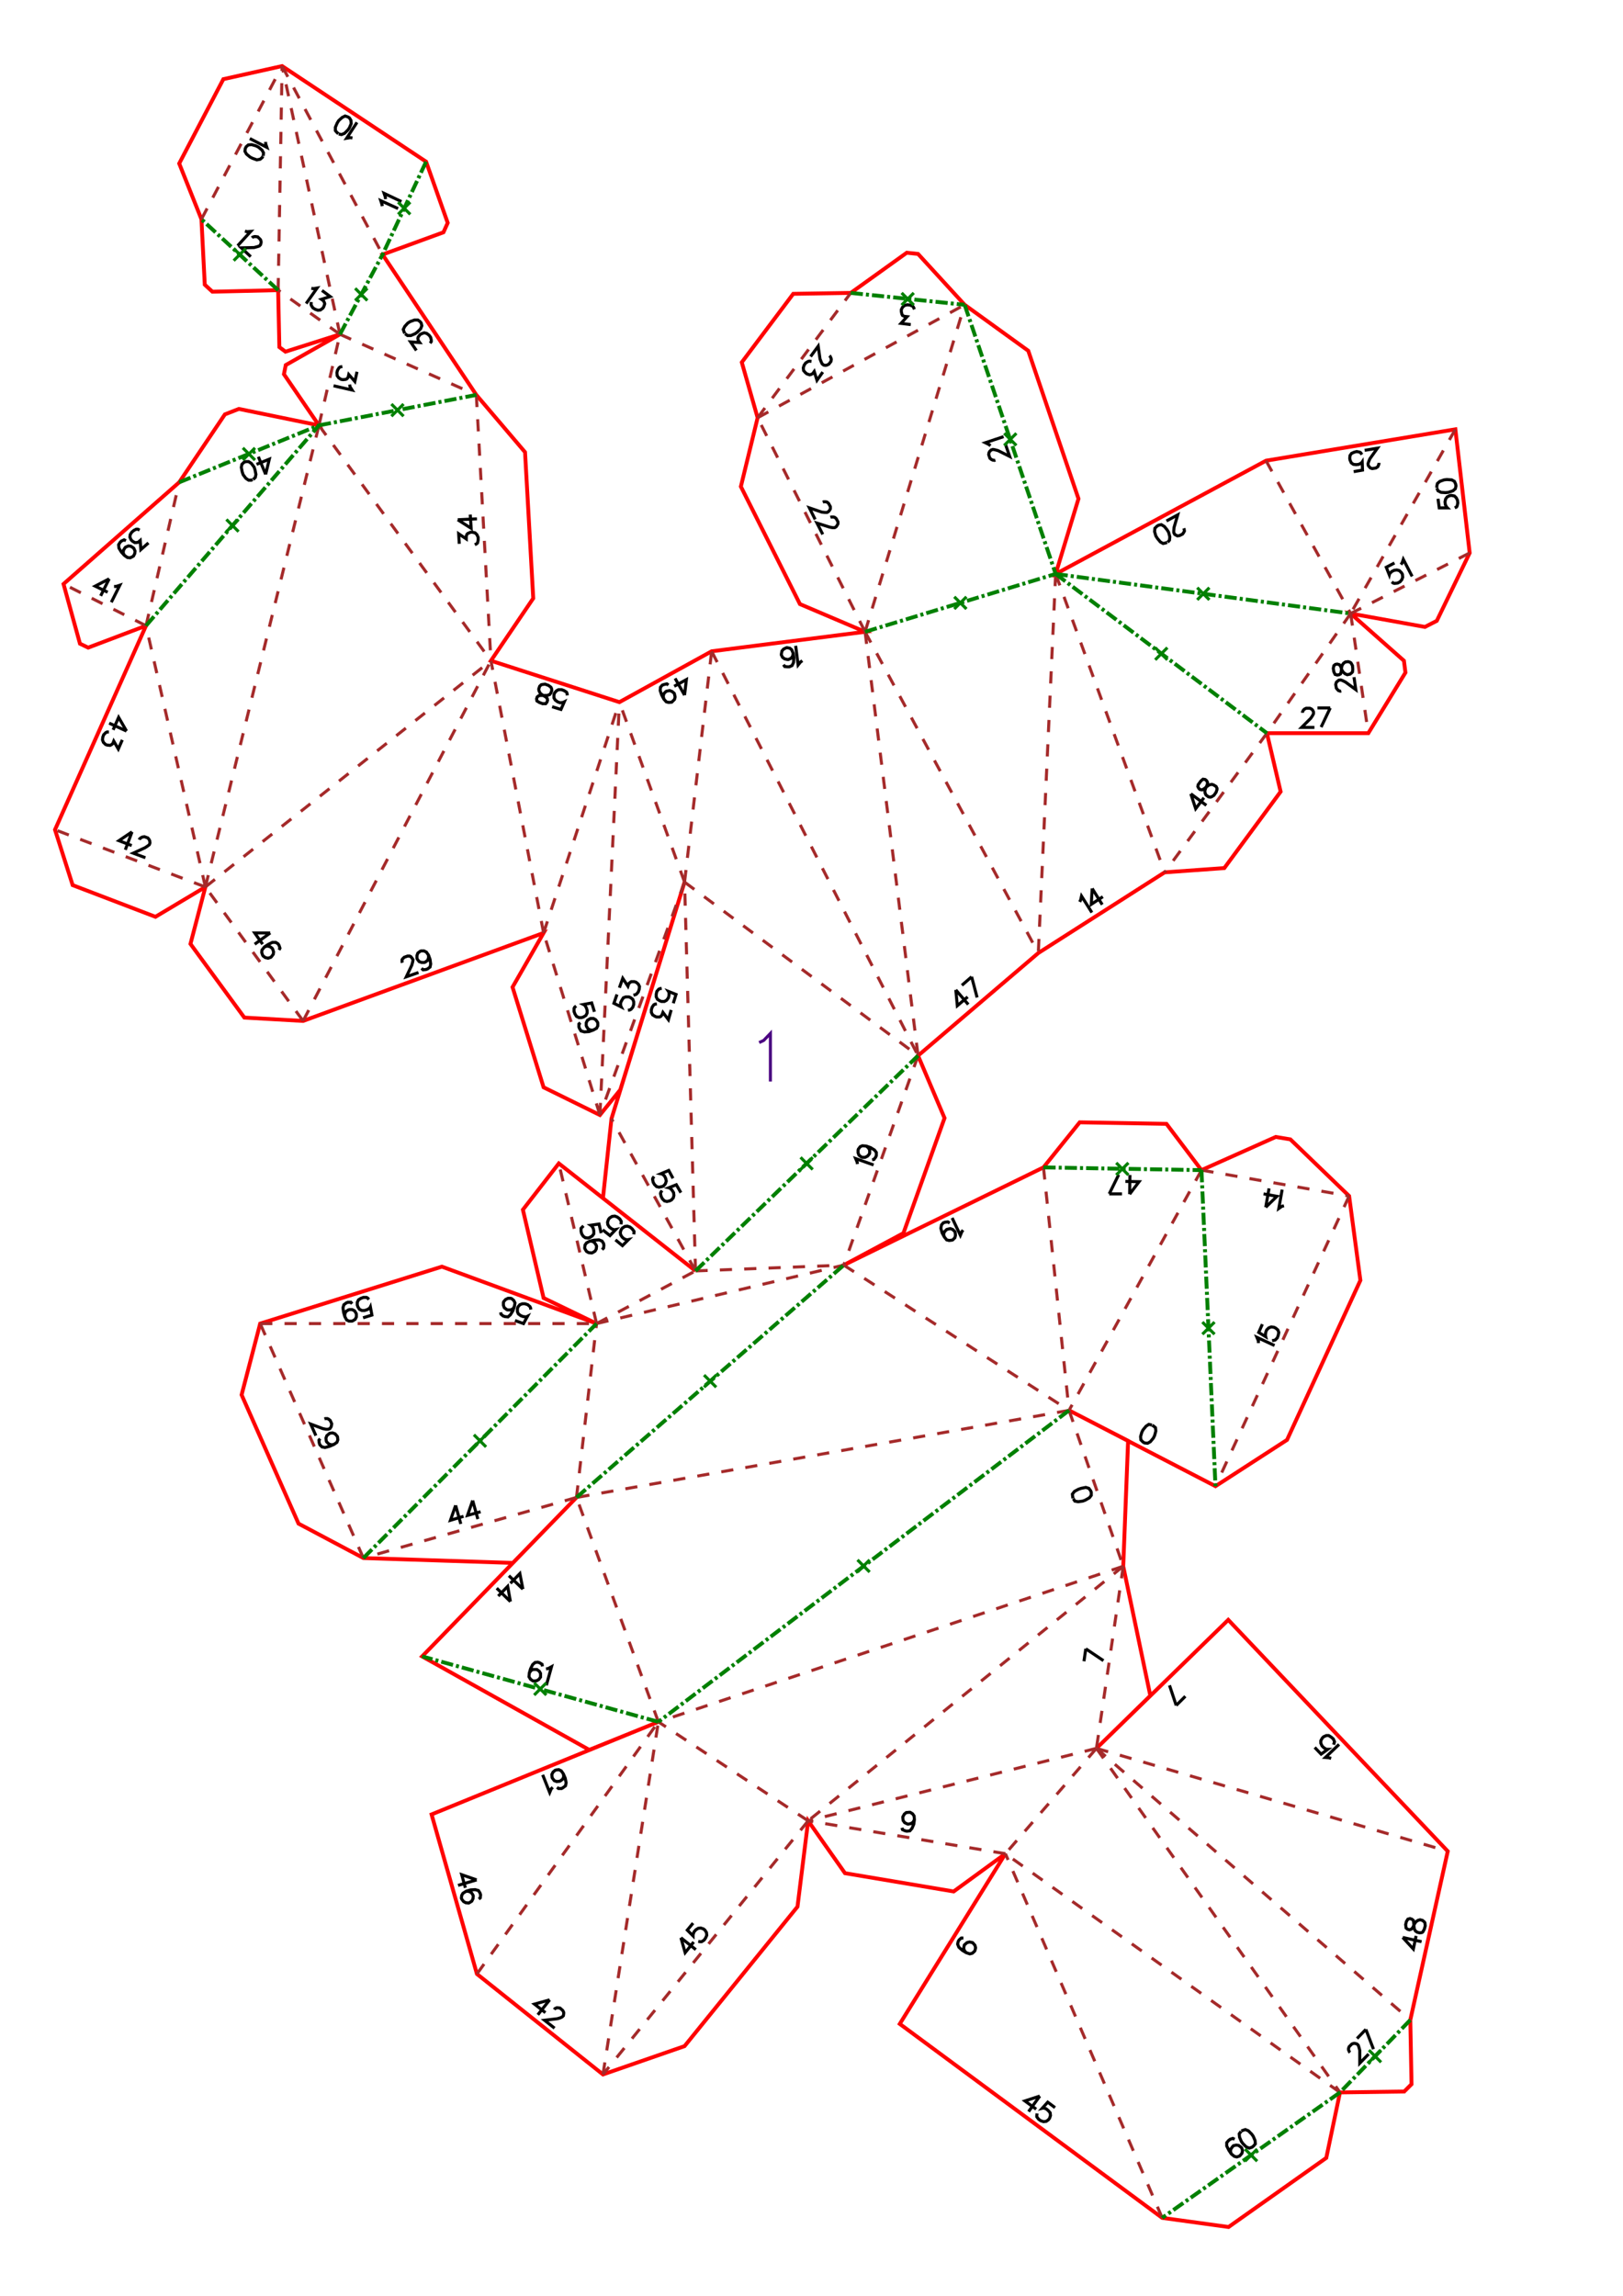 <?xml version="1.0" encoding="UTF-8" standalone="no"?>
<svg
   height="297mm"
   viewBox="0 0 533 754"
   width="210mm"
   version="1.1"
   id="svg1"
   sodipodi:docname="teteCheval120_H15_lang_A4x2.svg"
   inkscape:version="1.3 (1:1.3+202307231459+0e150ed6c4)"
   xmlns:inkscape="http://www.inkscape.org/namespaces/inkscape"
   xmlns:sodipodi="http://sodipodi.sourceforge.net/DTD/sodipodi-0.dtd"
   xmlns="http://www.w3.org/2000/svg"
   xmlns:svg="http://www.w3.org/2000/svg">
  <defs
     id="defs1" />
  <sodipodi:namedview
     id="namedview1"
     pagecolor="#ffffff"
     bordercolor="#000000"
     borderopacity="0.25"
     inkscape:showpageshadow="2"
     inkscape:pageopacity="0.0"
     inkscape:pagecheckerboard="0"
     inkscape:deskcolor="#d1d1d1"
     inkscape:document-units="mm"
     showgrid="false"
     inkscape:zoom="0.53643695"
     inkscape:cx="753.1174"
     inkscape:cy="560.17767"
     inkscape:window-width="1920"
     inkscape:window-height="1007"
     inkscape:window-x="0"
     inkscape:window-y="0"
     inkscape:window-maximized="1"
     inkscape:current-layer="svg1" />
  <style
     type="text/css"
     id="style1"><![CDATA[
			path {
				fill: none;
			}
		]]></style>
  <g
     id="page_001">
    <path
       d="M 352.5 492.2 L 353.0 493.0 L 354.1 493.2 L 355.6 493.0 L 356.4 492.7 L 357.8 491.9 L 358.4 491.1 L 358.4 490.1 L 358.2 489.6 L 357.6 488.8 L 356.6 488.5 L 355.1 488.8 L 354.2 489.1 L 352.9 489.8 L 352.2 490.7 L 352.3 491.6 L 352.4 492.1 M 356.6 541.5 L 362.4 545.4 M 356.0 545.6 L 356.6 541.5 M 300.3 597.6 L 299.9 598.4 L 299.2 598.9 L 298.2 599.1 L 297.9 599.0 L 297.1 598.6 L 296.6 597.9 L 296.5 597.0 L 296.5 596.7 L 297.0 595.8 L 297.6 595.3 L 298.6 595.2 L 298.9 595.2 L 299.7 595.7 L 300.2 596.4 L 300.3 597.6 L 300.1 599.1 L 299.5 600.5 L 298.8 601.3 L 297.8 601.4 L 297.3 601.3 L 296.4 600.9 L 296.2 600.3 M 149.6 494.4 L 147.9 499.3 L 152.2 498.0 M 149.6 494.4 L 151.3 500.5 M 155.2 492.8 L 153.5 497.7 L 157.8 496.5 M 155.2 492.8 L 156.9 498.9 M 106.5 466.0 L 106.8 465.9 L 107.5 465.9 L 107.9 466.1 L 108.4 466.5 L 108.9 467.6 L 108.8 468.2 L 108.7 468.6 L 108.3 469.2 L 107.7 469.4 L 107.0 469.4 L 106.0 469.2 L 102.0 467.7 L 103.7 471.5 M 109.6 474.4 L 108.7 474.5 L 107.9 474.2 L 107.2 473.5 L 107.1 473.2 L 107.0 472.3 L 107.3 471.5 L 108.0 470.9 L 108.3 470.7 L 109.2 470.6 L 110.0 470.9 L 110.7 471.7 L 110.8 471.9 L 110.9 472.9 L 110.6 473.7 L 109.6 474.4 L 108.2 475.0 L 106.7 475.4 L 105.7 475.2 L 105.0 474.5 L 104.8 473.9 L 104.7 473.0 L 105.1 472.5 M 281.6 382.3 L 281.5 381.7 L 281.0 380.5 L 286.9 382.6 M 284.5 376.4 L 285.2 377.0 L 285.6 377.7 L 285.6 378.7 L 285.5 379.0 L 284.9 379.7 L 284.1 380.1 L 283.2 380.1 L 282.9 380.0 L 282.1 379.4 L 281.8 378.6 L 281.8 377.7 L 281.9 377.4 L 282.5 376.6 L 283.2 376.3 L 284.5 376.4 L 285.9 376.9 L 287.2 377.7 L 287.8 378.5 L 287.8 379.5 L 287.6 380.0 L 287.0 380.8 L 286.4 380.9 M 316.3 404.0 L 315.9 404.5 L 315.4 405.7 L 312.7 400.0 M 310.1 406.2 L 309.9 405.3 L 310.2 404.5 L 310.9 403.8 L 311.2 403.7 L 312.1 403.5 L 312.9 403.8 L 313.6 404.5 L 313.7 404.8 L 313.8 405.7 L 313.6 406.5 L 312.9 407.2 L 312.6 407.3 L 311.7 407.4 L 310.9 407.2 L 310.1 406.2 L 309.4 404.9 L 309.0 403.4 L 309.2 402.3 L 309.8 401.6 L 310.4 401.4 L 311.3 401.3 L 311.9 401.7 M 371.0 392.2 L 374.1 388.1 L 369.6 388.0 M 371.0 392.2 L 371.1 385.9 M 364.3 392.1 L 367.4 385.8 M 368.5 392.1 L 364.3 392.1 M 178.1 547.3 L 178.0 546.6 L 177.2 546.1 L 176.6 545.9 L 175.7 546.0 L 174.9 546.7 L 174.2 548.1 L 173.8 549.5 L 173.7 550.7 L 174.2 551.5 L 174.9 552.0 L 175.2 552.1 L 176.2 552.0 L 176.9 551.6 L 177.5 550.8 L 177.5 550.5 L 177.5 549.6 L 177.1 548.9 L 176.3 548.3 L 176.0 548.3 L 175.0 548.3 L 174.3 548.7 L 173.8 549.5 M 179.3 548.1 L 180.0 548.0 L 181.1 547.4 L 179.4 553.5 M 171.7 521.9 L 170.7 516.8 L 167.6 520.0 M 171.7 521.9 L 167.1 517.5 M 167.6 526.0 L 166.7 521.0 L 163.6 524.2 M 167.6 526.0 L 163.1 521.6 M 197.4 405.0 L 196.7 402.0 L 194.0 402.4 L 194.3 402.6 L 194.8 403.4 L 195.0 404.3 L 195.0 405.2 L 194.5 405.9 L 193.7 406.4 L 193.1 406.6 L 192.2 406.5 L 191.5 406.0 L 191.0 405.2 L 190.8 404.4 L 190.8 403.4 L 191.1 403.1 L 191.6 402.6 M 197.7 410.4 L 198.2 409.9 L 198.3 409.0 L 198.2 408.4 L 197.7 407.6 L 196.7 407.2 L 195.1 407.3 L 193.7 407.6 L 192.6 408.2 L 192.1 408.9 L 192.0 409.9 L 192.1 410.2 L 192.6 411.0 L 193.3 411.4 L 194.3 411.5 L 194.6 411.4 L 195.4 410.9 L 195.8 410.2 L 195.9 409.3 L 195.8 409.0 L 195.3 408.2 L 194.6 407.7 L 193.7 407.6 M 202.1 407.2 L 204.4 409.1 L 206.4 407.1 L 205.9 407.2 L 205.0 406.9 L 204.3 406.3 L 203.8 405.5 L 203.7 404.7 L 204.0 403.8 L 204.4 403.3 L 205.2 402.8 L 206.0 402.7 L 206.9 403.0 L 207.6 403.6 L 208.2 404.4 L 208.2 404.8 L 208.1 405.4 M 197.9 403.9 L 200.3 405.8 L 202.2 403.8 L 201.7 403.9 L 200.9 403.6 L 200.1 403.0 L 199.6 402.2 L 199.5 401.4 L 199.8 400.5 L 200.2 400.0 L 201.0 399.5 L 201.9 399.4 L 202.7 399.7 L 203.5 400.3 L 204.0 401.1 L 204.0 401.5 L 203.9 402.1 M 221.0 387.0 L 219.6 384.4 L 217.0 385.5 L 217.5 385.6 L 218.2 386.2 L 218.6 387.0 L 218.8 387.9 L 218.5 388.8 L 217.9 389.5 L 217.4 389.7 L 216.4 389.9 L 215.6 389.7 L 214.9 389.0 L 214.5 388.3 L 214.3 387.3 L 214.4 386.9 L 214.8 386.4 M 223.6 391.7 L 222.1 389.1 L 219.6 390.1 L 220.0 390.2 L 220.7 390.9 L 221.2 391.7 L 221.3 392.6 L 221.1 393.4 L 220.5 394.1 L 219.9 394.4 L 219.0 394.6 L 218.2 394.4 L 217.5 393.7 L 217.1 392.9 L 216.9 392.0 L 217.0 391.6 L 217.4 391.0 M 221.1 329.5 L 222.0 326.6 L 219.5 325.6 L 219.7 325.9 L 219.7 326.9 L 219.5 327.7 L 218.9 328.5 L 218.2 328.9 L 217.2 328.9 L 216.7 328.7 L 215.9 328.2 L 215.5 327.4 L 215.5 326.5 L 215.7 325.6 L 216.3 324.9 L 216.7 324.7 L 217.3 324.6 M 220.4 331.7 L 219.5 334.9 L 217.7 332.5 L 217.4 333.3 L 217.0 333.8 L 216.6 334.0 L 215.6 334.0 L 215.1 333.8 L 214.3 333.3 L 213.9 332.5 L 213.9 331.6 L 214.2 330.7 L 214.7 330.0 L 215.1 329.8 L 215.7 329.7 M 263.5 217.0 L 262.9 217.4 L 262.1 218.4 L 261.3 212.1 M 257.3 218.3 L 257.7 218.9 L 258.6 219.0 L 259.2 219.0 L 260.1 218.6 L 260.6 217.6 L 260.7 216.1 L 260.5 214.6 L 260.0 213.4 L 259.4 212.9 L 258.4 212.7 L 258.1 212.8 L 257.3 213.2 L 256.8 213.8 L 256.6 214.8 L 256.6 215.1 L 257.0 215.9 L 257.7 216.4 L 258.6 216.6 L 258.9 216.6 L 259.8 216.2 L 260.3 215.5 L 260.5 214.6 M 313.9 325.1 L 314.4 330.3 L 317.8 327.4 M 313.9 325.1 L 318.0 329.9 M 319.1 320.8 L 320.9 327.6 M 315.9 323.6 L 319.1 320.8 M 354.6 296.2 L 354.9 295.6 L 355.2 294.3 L 358.6 299.7 M 358.7 291.8 L 358.4 297.0 L 362.2 294.5 M 358.7 291.8 L 362.0 297.1 M 391.1 260.7 L 392.7 265.6 L 395.4 262.0 M 391.1 260.7 L 396.2 264.5 M 393.6 257.4 L 393.4 258.3 L 393.7 258.9 L 394.1 259.3 L 394.8 259.4 L 395.4 259.1 L 396.4 258.3 L 397.1 257.8 L 398.0 257.6 L 398.6 257.8 L 399.4 258.3 L 399.7 258.9 L 399.7 259.3 L 399.4 260.2 L 398.7 261.2 L 397.9 261.7 L 397.5 261.8 L 396.9 261.7 L 396.1 261.1 L 395.8 260.5 L 395.7 259.7 L 396.0 258.8 L 396.5 257.7 L 396.6 257.0 L 396.3 256.4 L 395.8 256.0 L 395.1 255.9 L 394.4 256.5 L 393.6 257.6 M 224.8 228.3 L 225.4 223.2 L 221.4 225.4 M 224.8 228.3 L 221.7 222.8 M 218.0 229.6 L 217.8 228.7 L 218.0 227.8 L 218.7 227.1 L 218.9 227.0 L 219.9 226.8 L 220.7 227.1 L 221.4 227.7 L 221.5 228.0 L 221.7 228.9 L 221.5 229.7 L 220.8 230.4 L 220.6 230.6 L 219.6 230.7 L 218.8 230.5 L 218.0 229.6 L 217.3 228.3 L 216.8 226.8 L 216.9 225.7 L 217.5 225.0 L 218.1 224.8 L 219.0 224.6 L 219.5 225.0 M 202.6 326.6 L 201.6 329.5 L 204.0 330.7 L 203.8 330.3 L 203.8 329.3 L 204.2 328.5 L 204.7 327.7 L 205.5 327.4 L 206.5 327.4 L 207.0 327.6 L 207.8 328.2 L 208.1 329.0 L 208.1 329.9 L 207.8 330.8 L 207.2 331.5 L 206.8 331.7 L 206.2 331.8 M 203.4 324.4 L 204.5 321.3 L 206.2 323.9 L 206.5 323.0 L 207.0 322.6 L 207.3 322.4 L 208.3 322.4 L 208.9 322.6 L 209.6 323.2 L 210.0 324.0 L 209.9 324.9 L 209.6 325.8 L 209.0 326.5 L 208.6 326.7 L 208.0 326.8 M 195.2 332.3 L 194.3 329.4 L 191.6 329.9 L 192.0 330.1 L 192.5 330.9 L 192.8 331.8 L 192.8 332.7 L 192.4 333.5 L 191.6 334.0 L 191.0 334.2 L 190.1 334.2 L 189.3 333.8 L 188.8 333.0 L 188.5 332.2 L 188.5 331.2 L 188.7 330.8 L 189.2 330.4 M 194.8 338.3 L 193.9 338.3 L 193.1 337.9 L 192.6 337.1 L 192.5 336.8 L 192.5 335.9 L 192.9 335.1 L 193.7 334.6 L 193.9 334.5 L 194.9 334.5 L 195.6 334.9 L 196.2 335.7 L 196.3 336.0 L 196.3 336.9 L 195.9 337.7 L 194.8 338.3 L 193.4 338.8 L 191.9 338.9 L 190.8 338.6 L 190.3 337.8 L 190.1 337.3 L 190.1 336.3 L 190.6 335.9 M 181.3 232.1 L 184.2 233.0 L 185.3 230.5 L 184.9 230.7 L 183.9 230.8 L 183.1 230.5 L 182.3 229.9 L 181.9 229.2 L 181.9 228.2 L 182.1 227.6 L 182.7 226.9 L 183.4 226.5 L 184.4 226.5 L 185.2 226.8 L 186.0 227.3 L 186.2 227.7 L 186.3 228.4 M 178.2 231.1 L 179.2 231.1 L 179.6 230.6 L 179.8 230.0 L 179.7 229.4 L 179.2 228.9 L 178.2 228.3 L 177.4 227.7 L 177.0 226.9 L 176.9 226.3 L 177.2 225.4 L 177.7 224.9 L 178.1 224.8 L 179.0 224.7 L 180.1 225.1 L 180.9 225.7 L 181.1 226.1 L 181.2 226.7 L 180.9 227.6 L 180.5 228.1 L 179.7 228.4 L 178.8 228.4 L 177.5 228.4 L 176.9 228.5 L 176.4 228.9 L 176.2 229.5 L 176.3 230.2 L 177.1 230.7 L 178.4 231.2 M 119.2 432.8 L 122.1 431.9 L 121.6 429.2 L 121.4 429.6 L 120.6 430.1 L 119.7 430.4 L 118.8 430.4 L 118.0 430.0 L 117.5 429.2 L 117.3 428.6 L 117.3 427.7 L 117.7 426.9 L 118.5 426.4 L 119.3 426.1 L 120.3 426.1 L 120.7 426.3 L 121.1 426.8 M 113.2 432.4 L 113.2 431.5 L 113.6 430.7 L 114.4 430.2 L 114.7 430.1 L 115.6 430.1 L 116.4 430.5 L 116.9 431.3 L 117.0 431.6 L 117.0 432.5 L 116.6 433.3 L 115.8 433.8 L 115.5 433.9 L 114.6 433.9 L 113.8 433.5 L 113.2 432.4 L 112.8 431.0 L 112.6 429.5 L 112.9 428.5 L 113.7 427.9 L 114.2 427.7 L 115.2 427.7 L 115.6 428.2 M 169.1 433.7 L 171.9 434.7 L 173.2 432.3 L 172.8 432.5 L 171.8 432.4 L 171.0 432.1 L 170.2 431.5 L 169.9 430.8 L 169.9 429.8 L 170.1 429.2 L 170.7 428.5 L 171.5 428.2 L 172.4 428.2 L 173.3 428.5 L 174.0 429.1 L 174.2 429.5 L 174.3 430.1 M 164.4 431.0 L 164.5 431.6 L 165.2 432.2 L 165.8 432.4 L 166.8 432.5 L 167.6 431.8 L 168.4 430.5 L 168.9 429.1 L 169.1 427.9 L 168.7 427.1 L 168.0 426.5 L 167.7 426.4 L 166.8 426.4 L 166.0 426.8 L 165.4 427.5 L 165.3 427.8 L 165.3 428.7 L 165.6 429.5 L 166.4 430.1 L 166.6 430.2 L 167.6 430.2 L 168.4 429.9 L 168.9 429.1 M 132.1 316.2 L 132.0 315.9 L 132.0 315.2 L 132.2 314.9 L 132.7 314.4 L 133.8 314.0 L 134.5 314.0 L 134.9 314.2 L 135.3 314.7 L 135.6 315.2 L 135.5 315.9 L 135.2 317.0 L 133.4 320.8 L 137.4 319.4 M 140.7 313.7 L 140.7 314.6 L 140.4 315.4 L 139.6 316.0 L 139.3 316.1 L 138.4 316.1 L 137.6 315.8 L 137.0 315.0 L 136.9 314.7 L 136.9 313.8 L 137.2 313.0 L 138.0 312.4 L 138.3 312.3 L 139.2 312.3 L 140.0 312.7 L 140.7 313.7 L 141.2 315.1 L 141.4 316.6 L 141.2 317.6 L 140.4 318.2 L 139.9 318.4 L 138.9 318.5 L 138.4 318.0 M 88.7 306.4 L 83.6 306.4 L 86.2 310.1 M 88.7 306.4 L 83.6 310.1 M 91.6 312.0 L 91.9 311.4 L 91.6 310.5 L 91.3 310.0 L 90.5 309.5 L 89.4 309.5 L 88.0 310.2 L 86.8 311.0 L 86.0 312.0 L 85.9 312.8 L 86.2 313.7 L 86.4 314.0 L 87.1 314.5 L 88.0 314.7 L 88.9 314.4 L 89.1 314.2 L 89.7 313.4 L 89.8 312.6 L 89.5 311.7 L 89.3 311.4 L 88.6 310.9 L 87.7 310.7 L 86.8 311.0 M 388.8 173.5 L 388.9 173.8 L 389.0 174.4 L 388.8 174.8 L 388.4 175.4 L 387.4 175.9 L 386.7 176.0 L 386.3 175.8 L 385.8 175.5 L 385.5 174.9 L 385.5 174.3 L 385.6 173.2 L 386.8 169.1 L 383.1 171.1 M 383.5 178.1 L 384.1 177.4 L 384.2 176.3 L 383.8 174.8 L 383.3 174.0 L 382.4 172.9 L 381.4 172.3 L 380.5 172.5 L 380.0 172.8 L 379.3 173.5 L 379.2 174.6 L 379.6 176.0 L 380.1 176.8 L 381.1 178.0 L 382.0 178.5 L 382.9 178.3 L 383.3 178.1 M 440.5 226.9 L 440.2 227.0 L 439.6 226.8 L 439.3 226.5 L 438.9 226.0 L 438.7 224.8 L 438.9 224.1 L 439.2 223.8 L 439.7 223.4 L 440.3 223.3 L 440.9 223.5 L 441.9 224.0 L 445.3 226.5 L 444.7 222.4 M 438.1 220.7 L 438.5 221.5 L 439.2 221.7 L 439.8 221.6 L 440.3 221.3 L 440.5 220.6 L 440.6 219.4 L 440.8 218.5 L 441.3 217.8 L 441.9 217.4 L 442.8 217.3 L 443.4 217.5 L 443.7 217.7 L 444.2 218.6 L 444.3 219.8 L 444.2 220.7 L 443.9 221.0 L 443.4 221.4 L 442.5 221.6 L 441.8 221.3 L 441.2 220.8 L 440.7 220.0 L 440.3 218.8 L 439.9 218.3 L 439.2 218.1 L 438.6 218.2 L 438.1 218.6 L 437.9 219.5 L 438.1 220.8 M 427.8 234.1 L 427.8 233.8 L 428.1 233.2 L 428.4 232.9 L 429.0 232.6 L 430.2 232.6 L 430.8 232.9 L 431.1 233.2 L 431.4 233.8 L 431.4 234.4 L 431.1 235.0 L 430.5 235.9 L 427.5 238.9 L 431.7 238.9 M 436.9 232.5 L 433.9 238.8 M 432.7 232.5 L 436.9 232.5 M 223.6 636.4 L 225.0 641.3 L 227.8 637.8 M 223.6 636.4 L 228.5 640.3 M 227.6 631.6 L 225.7 633.9 L 227.6 635.8 L 227.6 635.4 L 227.9 634.5 L 228.5 633.8 L 229.3 633.3 L 230.1 633.2 L 231.0 633.5 L 231.5 633.9 L 232.0 634.7 L 232.1 635.6 L 231.7 636.5 L 231.2 637.2 L 230.4 637.7 L 229.9 637.7 L 229.3 637.6 M 180.5 656.8 L 175.5 658.2 L 179.1 661.0 M 180.5 656.8 L 176.6 661.7 M 182.0 660.0 L 182.2 659.7 L 182.8 659.4 L 183.2 659.4 L 183.9 659.5 L 184.8 660.3 L 185.1 660.9 L 185.1 661.3 L 185.0 662.0 L 184.6 662.4 L 184.0 662.7 L 183.0 663.0 L 178.8 663.5 L 182.1 666.1 M 182.9 587.0 L 183.4 587.4 L 184.4 587.4 L 184.9 587.1 L 185.7 586.5 L 185.9 585.5 L 185.6 584.0 L 185.0 582.6 L 184.3 581.6 L 183.5 581.2 L 182.6 581.3 L 182.3 581.4 L 181.6 582.0 L 181.2 582.8 L 181.3 583.8 L 181.4 584.0 L 182.0 584.8 L 182.8 585.1 L 183.8 585.0 L 184.0 584.9 L 184.8 584.3 L 185.1 583.5 L 185.0 582.6 M 181.5 587.0 L 181.0 587.5 L 180.5 588.7 L 178.2 582.9 M 156.5 617.4 L 151.6 615.7 L 152.8 620.0 M 156.5 617.4 L 150.4 619.2 M 157.2 623.7 L 157.7 623.3 L 157.8 622.3 L 157.6 621.7 L 157.1 620.9 L 156.0 620.6 L 154.5 620.7 L 153.1 621.1 L 152.0 621.8 L 151.6 622.5 L 151.5 623.4 L 151.6 623.7 L 152.2 624.5 L 152.9 624.9 L 153.9 625.0 L 154.1 624.9 L 154.9 624.4 L 155.3 623.6 L 155.4 622.7 L 155.3 622.4 L 154.8 621.6 L 154.0 621.2 L 153.1 621.1 M 378.3 468.0 L 377.3 467.8 L 376.4 468.4 L 375.4 469.6 L 375.0 470.4 L 374.6 471.8 L 374.7 472.9 L 375.4 473.6 L 375.9 473.9 L 376.9 474.0 L 377.8 473.5 L 378.8 472.3 L 379.2 471.5 L 379.6 470.0 L 379.5 468.9 L 378.8 468.3 L 378.4 468.1 M 421.7 396.0 L 421.0 396.2 L 420.0 396.9 L 421.1 390.7 M 415.7 396.5 L 419.4 392.9 L 415.0 392.1 M 415.7 396.5 L 416.8 390.3 M 413.3 441.1 L 413.3 440.4 L 412.8 439.2 L 418.6 441.9 M 414.6 434.9 L 413.4 437.6 L 415.7 439.0 L 415.6 438.6 L 415.7 437.6 L 416.0 436.8 L 416.7 436.1 L 417.5 435.8 L 418.4 435.9 L 419.0 436.2 L 419.7 436.8 L 420.0 437.6 L 419.8 438.6 L 419.5 439.4 L 418.8 440.1 L 418.4 440.2 L 417.8 440.3 M 443.4 674.1 L 443.2 673.9 L 442.9 673.2 L 442.9 672.8 L 443.1 672.2 L 444.0 671.3 L 444.6 671.1 L 445.0 671.1 L 445.7 671.3 L 446.1 671.7 L 446.3 672.3 L 446.6 673.4 L 446.6 677.6 L 449.5 674.6 M 448.6 666.5 L 451.1 673.0 M 445.7 669.5 L 448.6 666.5 M 460.7 636.3 L 464.2 640.1 L 465.1 635.8 M 460.7 636.3 L 466.9 637.7 M 461.7 632.3 L 461.8 633.2 L 462.3 633.6 L 462.9 633.8 L 463.5 633.6 L 464.0 633.1 L 464.5 632.0 L 465.0 631.2 L 465.7 630.7 L 466.4 630.5 L 467.2 630.7 L 467.8 631.2 L 468.0 631.5 L 468.1 632.5 L 467.8 633.6 L 467.3 634.5 L 467.0 634.7 L 466.3 634.8 L 465.5 634.6 L 464.9 634.2 L 464.5 633.5 L 464.4 632.6 L 464.3 631.3 L 464.2 630.7 L 463.7 630.3 L 463.1 630.1 L 462.4 630.3 L 461.9 631.1 L 461.6 632.4 M 386.3 560.1 L 384.1 553.5 M 389.3 557.1 L 386.3 560.1 M 437.2 577.5 L 436.5 577.3 L 435.3 577.2 L 439.8 572.9 M 431.8 573.9 L 433.9 576.1 L 436.1 574.5 L 435.6 574.5 L 434.8 574.0 L 434.2 573.4 L 433.8 572.5 L 433.8 571.7 L 434.3 570.8 L 434.7 570.4 L 435.6 570.0 L 436.4 570.0 L 437.2 570.5 L 437.9 571.1 L 438.3 572.0 L 438.2 572.4 L 438.0 573.0 M 405.5 702.6 L 404.9 702.3 L 404.0 702.6 L 403.5 703.0 L 402.9 703.7 L 402.9 704.8 L 403.6 706.2 L 404.4 707.4 L 405.4 708.2 L 406.2 708.4 L 407.1 708.1 L 407.3 707.9 L 407.9 707.2 L 408.1 706.3 L 407.8 705.4 L 407.6 705.2 L 406.8 704.6 L 406.0 704.5 L 405.1 704.7 L 404.9 704.9 L 404.3 705.7 L 404.1 706.5 L 404.4 707.4 M 407.6 700.0 L 407.0 700.8 L 407.1 701.9 L 407.7 703.3 L 408.2 704.0 L 409.3 705.1 L 410.3 705.5 L 411.2 705.2 L 411.7 704.8 L 412.3 704.1 L 412.2 703.0 L 411.6 701.6 L 411.1 700.9 L 410.0 699.8 L 409.0 699.4 L 408.1 699.7 L 407.7 699.9 M 341.5 688.4 L 336.6 690.0 L 340.3 692.7 M 341.5 688.4 L 337.8 693.5 M 346.5 692.2 L 344.1 690.4 L 342.3 692.4 L 342.7 692.3 L 343.6 692.6 L 344.3 693.2 L 344.9 693.9 L 345.0 694.8 L 344.7 695.7 L 344.3 696.2 L 343.6 696.7 L 342.7 696.8 L 341.8 696.5 L 341.1 696.0 L 340.5 695.2 L 340.5 694.8 L 340.6 694.1 M 317.3 641.3 L 316.7 640.6 L 316.5 639.8 L 316.7 638.8 L 316.9 638.6 L 317.6 638.0 L 318.4 637.8 L 319.4 638.0 L 319.6 638.2 L 320.2 638.9 L 320.4 639.7 L 320.2 640.6 L 320.0 640.9 L 319.3 641.5 L 318.5 641.7 L 317.3 641.3 L 316.0 640.5 L 314.9 639.5 L 314.5 638.5 L 314.7 637.6 L 315.0 637.1 L 315.7 636.5 L 316.4 636.5 M 452.9 152.0 L 452.9 152.3 L 452.7 152.9 L 452.5 153.3 L 451.9 153.7 L 450.7 153.9 L 450.1 153.7 L 449.8 153.4 L 449.4 152.9 L 449.3 152.3 L 449.5 151.7 L 449.9 150.7 L 452.4 147.2 L 448.2 147.9 M 444.6 154.9 L 447.5 154.4 L 447.4 151.7 L 447.2 152.0 L 446.3 152.5 L 445.4 152.6 L 444.5 152.5 L 443.8 152.0 L 443.4 151.1 L 443.3 150.5 L 443.4 149.6 L 443.9 148.9 L 444.8 148.5 L 445.6 148.3 L 446.6 148.5 L 446.9 148.7 L 447.3 149.3 M 472.3 163.8 L 472.7 166.8 L 475.4 166.8 L 475.1 166.5 L 474.7 165.7 L 474.6 164.8 L 474.8 163.9 L 475.3 163.2 L 476.1 162.8 L 476.7 162.7 L 477.7 162.9 L 478.3 163.5 L 478.7 164.3 L 478.8 165.2 L 478.6 166.1 L 478.4 166.5 L 477.8 166.8 M 471.9 160.3 L 472.3 161.2 L 473.3 161.7 L 474.8 161.8 L 475.7 161.7 L 477.2 161.2 L 478.0 160.5 L 478.2 159.6 L 478.1 159.0 L 477.7 158.1 L 476.8 157.6 L 475.2 157.5 L 474.3 157.6 L 472.9 158.1 L 472.1 158.8 L 471.9 159.7 L 471.9 160.2 M 458.0 184.9 L 455.3 186.3 L 456.3 188.8 L 456.4 188.4 L 457.1 187.7 L 457.9 187.3 L 458.8 187.2 L 459.6 187.4 L 460.3 188.1 L 460.6 188.6 L 460.7 189.6 L 460.4 190.4 L 459.8 191.1 L 459.0 191.5 L 458.0 191.6 L 457.6 191.5 L 457.1 191.1 M 460.1 185.4 L 460.5 184.9 L 460.9 183.7 L 463.8 189.3 M 87.2 155.8 L 88.4 150.8 L 84.2 152.5 M 87.2 155.8 L 84.8 150.0 M 83.1 157.5 L 83.8 156.8 L 84.0 155.8 L 83.7 154.3 L 83.4 153.4 L 82.5 152.2 L 81.6 151.6 L 80.7 151.6 L 80.1 151.8 L 79.4 152.5 L 79.2 153.5 L 79.5 155.0 L 79.8 155.9 L 80.7 157.1 L 81.6 157.7 L 82.5 157.7 L 82.9 157.5 M 43.3 273.2 L 39.0 276.1 L 43.2 277.7 M 43.3 273.2 L 41.1 279.1 M 45.7 275.8 L 45.8 275.5 L 46.3 275.1 L 46.7 274.9 L 47.4 274.8 L 48.5 275.2 L 48.9 275.7 L 49.1 276.1 L 49.2 276.8 L 49.0 277.4 L 48.5 277.8 L 47.6 278.4 L 43.7 280.2 L 47.7 281.7 M 41.5 240.1 L 38.9 235.6 L 37.1 239.7 M 41.5 240.1 L 35.8 237.5 M 40.1 243.0 L 38.8 246.0 L 37.3 243.4 L 37.0 244.2 L 36.5 244.6 L 36.1 244.8 L 35.1 244.7 L 34.6 244.5 L 33.9 243.8 L 33.6 243.0 L 33.7 242.1 L 34.0 241.3 L 34.7 240.6 L 35.1 240.4 L 35.7 240.4 M 150.8 178.6 L 150.6 175.3 L 153.1 177.0 L 153.1 176.1 L 153.3 175.5 L 153.6 175.2 L 154.5 174.8 L 155.1 174.8 L 156.0 175.0 L 156.6 175.6 L 157.0 176.5 L 157.0 177.4 L 156.8 178.3 L 156.5 178.6 L 155.9 178.9 M 150.3 170.7 L 154.7 173.5 L 154.4 169.0 M 150.3 170.7 L 156.6 170.4 M 117.2 122.1 L 116.5 125.3 L 114.5 123.0 L 114.3 123.9 L 113.9 124.4 L 113.5 124.6 L 112.6 124.7 L 112.0 124.6 L 111.2 124.1 L 110.7 123.4 L 110.6 122.4 L 110.8 121.6 L 111.3 120.8 L 111.7 120.5 L 112.4 120.4 M 114.8 126.3 L 114.9 127.0 L 115.6 128.1 L 109.5 126.7 M 136.7 115.1 L 134.8 112.3 L 137.8 112.5 L 137.3 111.8 L 137.2 111.1 L 137.3 110.7 L 137.9 109.9 L 138.4 109.6 L 139.3 109.3 L 140.1 109.5 L 140.9 110.1 L 141.4 110.8 L 141.6 111.7 L 141.6 112.2 L 141.2 112.7 M 133.0 109.6 L 133.8 110.2 L 134.9 110.2 L 136.3 109.6 L 137.0 109.1 L 138.1 108.0 L 138.5 107.0 L 138.3 106.1 L 137.9 105.6 L 137.2 105.1 L 136.1 105.1 L 134.7 105.6 L 133.9 106.1 L 132.9 107.2 L 132.4 108.2 L 132.7 109.1 L 132.9 109.5 M 115.7 45.3 L 115.0 45.2 L 113.8 45.4 L 117.2 40.2 M 111.2 44.0 L 112.1 44.2 L 113.1 43.8 L 114.2 42.7 L 114.7 42.0 L 115.3 40.6 L 115.2 39.5 L 114.7 38.7 L 114.2 38.4 L 113.3 38.1 L 112.3 38.6 L 111.2 39.6 L 110.7 40.4 L 110.1 41.8 L 110.1 42.9 L 110.7 43.6 L 111.1 43.9 M 125.5 67.7 L 125.4 67.1 L 125.0 65.9 L 130.7 68.5 M 126.6 65.4 L 126.5 64.7 L 126.1 63.5 L 131.8 66.2 M 102.2 94.7 L 102.9 94.8 L 104.1 94.6 L 100.5 99.7 M 105.7 95.4 L 108.4 97.4 L 105.5 98.3 L 106.2 98.8 L 106.5 99.4 L 106.6 99.8 L 106.3 100.7 L 106.0 101.2 L 105.2 101.8 L 104.4 101.9 L 103.5 101.6 L 102.7 101.1 L 102.2 100.3 L 102.1 99.9 L 102.2 99.2 M 87.2 46.6 L 87.2 47.2 L 87.6 48.4 L 82.0 45.5 M 86.4 51.2 L 86.5 50.2 L 86.0 49.3 L 84.8 48.3 L 84.0 47.9 L 82.6 47.5 L 81.5 47.6 L 80.8 48.2 L 80.5 48.8 L 80.4 49.7 L 80.9 50.6 L 82.1 51.6 L 82.9 52.0 L 84.3 52.5 L 85.4 52.3 L 86.1 51.7 L 86.3 51.3 M 80.4 75.9 L 81.1 76.1 L 82.3 76.0 L 78.0 80.7 M 82.7 78.1 L 82.9 77.9 L 83.5 77.7 L 83.9 77.7 L 84.6 77.8 L 85.5 78.7 L 85.7 79.3 L 85.7 79.7 L 85.5 80.4 L 85.1 80.8 L 84.5 81.0 L 83.4 81.3 L 79.2 81.4 L 82.3 84.3 M 35.8 190.1 L 31.2 192.5 L 35.3 194.5 M 35.8 190.1 L 33.0 195.7 M 37.4 192.6 L 38.1 192.6 L 39.3 192.2 L 36.5 197.8 M 48.7 178.3 L 46.2 180.5 L 46.0 177.5 L 45.3 178.1 L 44.7 178.2 L 44.2 178.2 L 43.4 177.7 L 43.0 177.3 L 42.6 176.4 L 42.7 175.6 L 43.2 174.8 L 43.9 174.2 L 44.7 173.8 L 45.2 173.8 L 45.8 174.1 M 40.8 182.4 L 40.4 181.6 L 40.5 180.7 L 41.0 179.9 L 41.2 179.7 L 42.1 179.3 L 42.9 179.4 L 43.7 179.9 L 43.9 180.1 L 44.3 181.0 L 44.2 181.8 L 43.8 182.6 L 43.5 182.8 L 42.7 183.2 L 41.8 183.1 L 40.8 182.4 L 39.8 181.3 L 39.0 180.0 L 38.9 178.9 L 39.4 178.1 L 39.8 177.7 L 40.7 177.3 L 41.3 177.6 M 326.9 151.1 L 326.6 151.2 L 326.0 151.1 L 325.6 150.9 L 325.1 150.5 L 324.7 149.3 L 324.8 148.7 L 325.0 148.3 L 325.5 147.8 L 326.1 147.6 L 326.7 147.7 L 327.8 148.0 L 331.6 149.9 L 330.2 145.9 M 325.3 146.4 L 324.8 146.0 L 323.6 145.4 L 329.6 143.4 M 270.2 164.9 L 270.5 164.8 L 271.2 164.8 L 271.6 164.9 L 272.1 165.3 L 272.7 166.4 L 272.7 167.1 L 272.5 167.5 L 272.1 168.0 L 271.6 168.3 L 270.9 168.3 L 269.9 168.2 L 265.8 166.8 L 267.7 170.6 M 272.7 169.9 L 273.0 169.8 L 273.7 169.8 L 274.1 169.9 L 274.6 170.3 L 275.2 171.4 L 275.2 172.0 L 275.0 172.4 L 274.6 173.0 L 274.1 173.3 L 273.4 173.3 L 272.4 173.1 L 268.3 171.8 L 270.2 175.5 M 272.4 116.8 L 272.6 117.0 L 272.9 117.6 L 273.0 118.0 L 272.9 118.7 L 272.2 119.6 L 271.6 119.9 L 271.1 120.0 L 270.5 119.9 L 270.0 119.5 L 269.7 118.9 L 269.3 117.9 L 268.7 113.7 L 266.2 117.1 M 270.2 122.2 L 268.3 124.9 L 267.4 122.0 L 266.9 122.7 L 266.3 123.0 L 265.9 123.1 L 265.0 122.8 L 264.5 122.4 L 263.9 121.7 L 263.8 120.8 L 264.1 119.9 L 264.6 119.2 L 265.4 118.7 L 265.8 118.6 L 266.5 118.7 M 299.1 106.6 L 295.9 106.2 L 297.9 104.0 L 297.0 103.9 L 296.4 103.6 L 296.2 103.2 L 296.0 102.3 L 296.0 101.7 L 296.4 100.9 L 297.1 100.3 L 298.0 100.1 L 298.9 100.2 L 299.8 100.6 L 300.0 100.9 L 300.3 101.6"
       id="nums_001"
       stroke="black"
       stroke-width="1" />
    <path
       d="m 301.5,346.7 8.7,20.5 -13.5,37.8 -19.6,10.5 65.6,-32.1 11.9,-14.8 28.5,0.5 11.5,15.2 24.4,-10.9 4.8,0.8 19.3,18.6 3.7,27.7 -24.1,52.4 -23.5,15.2 -48.1,-24.9 19.4,10 -1.6,41.2 8.9,42.5 -17.7,17.3 43.3,-42.2 72.1,76 -12.3,55.4 0.4,21.1 -2.4,2.4 -21.1,0.3 -4.5,21.5 -32.1,22.7 -21.8,-3 -86.2,-63.7 34.7,-55.9 -17,12.4 -35.7,-6 -12.1,-17.2 -3.5,28.2 -37.1,45.8 -26.8,9.3 -41.4,-33 -14.9,-52.4 74.5,-30.4 -22.7,9.2 -54.9,-30.7 50.7,-52.2 -20.9,21.5 -49.1,-1.6 -21.3,-11.3 -18.7,-42.3 6.1,-23.4 59.7,-18.7 50.8,18.7 -17.4,-8.4 -6.8,-29 11.8,-15.2 44.9,35.3 -30.4,-23.9 v 0 l 2.8,-26.1 24,-77.7 -21.1,68.2 v 0 l -6.7,8.3 -18.5,-9.1 -10.2,-32.9 10.2,-17.8 -79,28.9 L 80.2,334.2 62.5,310 67.4,291.3 51,301.1 23.8,290.7 18,272.5 l 29.9,-67 -19,7.2 -2.7,-1.3 -5.4,-19.6 38,-33.4 15,-22.3 4.6,-1.8 26.3,5.4 -11.5,-16.8 0.6,-3 17.8,-10.1 -17.9,5.7 -2,-1.5 L 91.3,95.3 69.7,95.8 67.2,93.5 66.1,72 58.8,53.7 73.3,26 l 19.3,-4.3 47.3,31.4 7.1,20.1 -1.4,3.1 -20,7.3 30.8,46.1 16,18.8 2.7,48 -13.9,20.5 42.2,13.6 30.3,-16.7 50.4,-6.4 -21.4,-9.1 -19.4,-38.6 5.5,-22.6 -5.2,-18.2 16.9,-22.5 18.9,-0.3 18.4,-13.2 3.7,0.4 15.3,16.7 20.9,15.1 16.5,48.6 -7.5,24.7 69.1,-37.2 62.2,-10.3 4.7,40.6 -10.8,22.3 -3.9,2 -24.4,-4.4 17.5,15.5 0.5,3.9 -12.2,19.9 h -33.3 l 4.5,19.2 -18.5,25.1 -19.6,1.4 L 341,313 Z"
       id="coupes_001"
       stroke="#ff0000"
       stroke-width="1.27"
       sodipodi:nodetypes="cccccccccccccccccccccccccccccccccccccccccccccccccccccccccccccccccccccccccccccccccccccccccccccccccccccccccccccccccccccccccccccccc" />
    <path
       d="M 351.1 463.2 L 189.3 491.8 M 277.1 415.5 L 351.1 463.2 M 216.2 565.5 L 189.3 491.8 M 189.3 491.8 L 195.9 434.7 M 195.9 434.7 L 277.1 415.5 M 368.9 514.4 L 216.2 565.5 M 351.1 463.2 L 368.9 514.4 M 195.9 434.7 L 228.4 417.4 M 228.4 417.4 L 277.1 415.5 M 265.4 598.0 L 216.2 565.5 M 368.9 514.4 L 265.4 598.0 M 360.1 574.2 L 265.4 598.0 M 368.9 514.4 L 360.1 574.2 M 330.2 608.8 L 265.4 598.0 M 360.1 574.2 L 330.2 608.8 M 189.3 491.8 L 119.3 511.7 M 119.3 511.7 L 85.4 434.7 M 85.4 434.7 L 195.9 434.7 M 301.5 346.7 L 277.1 415.5 M 228.4 417.4 L 224.8 289.7 M 224.8 289.7 L 301.5 346.7 M 342.7 383.4 L 351.1 463.2 M 394.6 384.3 L 351.1 463.2 M 195.9 434.7 L 183.5 382.1 M 228.4 417.4 L 200.8 367.4 M 224.8 289.7 L 233.7 213.9 M 233.7 213.9 L 301.5 346.7 M 284.1 207.5 L 301.5 346.7 M 284.1 207.5 L 341.0 313.0 M 346.7 188.5 L 341.0 313.0 M 346.7 188.5 L 382.5 286.5 M 416.1 240.8 L 382.5 286.5 M 224.8 289.7 L 203.4 230.6 M 224.8 289.7 L 197.0 366.2 M 197.0 366.2 L 203.4 230.6 M 197.0 366.2 L 178.5 306.4 M 178.5 306.4 L 203.4 230.6 M 178.5 306.4 L 161.2 217.0 M 99.5 335.3 L 161.2 217.0 M 99.5 335.3 L 67.4 291.3 M 67.4 291.3 L 161.2 217.0 M 443.6 201.5 L 416.1 240.8 M 415.8 151.3 L 443.6 201.5 M 443.6 201.5 L 449.4 240.8 M 198.0 681.3 L 216.2 565.5 M 265.4 598.0 L 198.0 681.3 M 156.6 648.3 L 216.2 565.5 M 394.6 384.3 L 443.1 392.8 M 443.1 392.8 L 399.2 488.1 M 440.1 687.2 L 330.2 608.8 M 360.1 574.2 L 440.1 687.2 M 360.1 574.2 L 463.2 663.4 M 360.1 574.2 L 475.5 608.0 M 381.7 728.4 L 330.2 608.8 M 478.0 141.0 L 443.6 201.5 M 482.7 181.6 L 443.6 201.5 M 67.4 291.3 L 104.7 139.7 M 104.7 139.7 L 161.2 217.0 M 67.4 291.3 L 47.9 205.5 M 47.9 205.5 L 58.8 158.4 M 67.4 291.3 L 18.0 272.5 M 156.4 129.7 L 161.2 217.0 M 104.7 139.7 L 111.6 109.8 M 111.6 109.8 L 156.4 129.7 M 111.6 109.8 L 92.6 21.7 M 92.6 21.7 L 125.6 83.6 M 91.3 95.3 L 92.6 21.7 M 111.6 109.8 L 91.3 95.3 M 66.1 72.0 L 92.6 21.7 M 47.9 205.5 L 20.8 191.8 M 284.1 207.5 L 316.8 100.1 M 284.1 207.5 L 248.8 137.2 M 248.8 137.2 L 316.8 100.1 M 248.8 137.2 L 279.4 96.2"
       id="plisM_001"
       stroke="brown"
       stroke-dasharray="4" />
    <path
       d="M 268.2 475.5 L 272.2 479.5 M 272.2 475.5 L 268.2 479.5 M 312.1 437.4 L 316.1 441.4 M 316.1 437.4 L 312.1 441.4 M 200.7 526.6 L 204.7 530.6 M 204.7 526.6 L 200.7 530.6 M 190.6 461.3 L 194.6 465.3 M 194.6 461.3 L 190.6 465.3 M 234.5 423.1 L 238.5 427.1 M 238.5 423.1 L 234.5 427.1 M 290.6 537.9 L 294.6 541.9 M 294.6 537.9 L 290.6 541.9 M 358.0 486.8 L 362.0 490.8 M 362.0 486.8 L 358.0 490.8 M 210.1 424.1 L 214.1 428.1 M 214.1 424.1 L 210.1 428.1 M 250.7 414.5 L 254.7 418.5 M 254.7 414.5 L 250.7 418.5 M 238.8 579.7 L 242.8 583.7 M 242.8 579.7 L 238.8 583.7 M 315.1 554.2 L 319.1 558.2 M 319.1 554.2 L 315.1 558.2 M 310.7 584.1 L 314.7 588.1 M 314.7 584.1 L 310.7 588.1 M 362.5 542.3 L 366.5 546.3 M 366.5 542.3 L 362.5 546.3 M 295.8 601.4 L 299.8 605.4 M 299.8 601.4 L 295.8 605.4 M 343.2 589.5 L 347.2 593.5 M 347.2 589.5 L 343.2 593.5 M 152.3 499.7 L 156.3 503.7 M 156.3 499.7 L 152.3 503.7 M 100.3 471.2 L 104.3 475.2 M 104.3 471.2 L 100.3 475.2 M 138.6 432.7 L 142.6 436.7 M 142.6 432.7 L 138.6 436.7 M 287.3 379.1 L 291.3 383.1 M 291.3 379.1 L 287.3 383.1 M 224.6 351.6 L 228.6 355.6 M 228.6 351.6 L 224.6 355.6 M 261.2 316.2 L 265.2 320.2 M 265.2 316.2 L 261.2 320.2 M 344.9 421.3 L 348.9 425.3 M 348.9 421.3 L 344.9 425.3 M 370.8 421.8 L 374.8 425.8 M 374.8 421.8 L 370.8 425.8 M 187.7 406.4 L 191.7 410.4 M 191.7 406.4 L 187.7 410.4 M 212.6 390.4 L 216.6 394.4 M 216.6 390.4 L 212.6 394.4 M 227.2 249.8 L 231.2 253.8 M 231.2 249.8 L 227.2 253.8 M 265.6 278.3 L 269.6 282.3 M 269.6 278.3 L 265.6 282.3 M 290.8 275.1 L 294.8 279.1 M 294.8 275.1 L 290.8 279.1 M 310.5 258.2 L 314.5 262.2 M 314.5 258.2 L 310.5 262.2 M 341.8 248.7 L 345.8 252.7 M 345.8 248.7 L 341.8 252.7 M 362.6 235.5 L 366.6 239.5 M 366.6 235.5 L 362.6 239.5 M 397.3 261.7 L 401.3 265.7 M 401.3 261.7 L 397.3 265.7 M 212.1 258.2 L 216.1 262.2 M 216.1 258.2 L 212.1 262.2 M 208.9 326.0 L 212.9 330.0 M 212.9 326.0 L 208.9 330.0 M 198.2 296.4 L 202.2 300.4 M 202.2 296.4 L 198.2 300.4 M 185.7 334.3 L 189.7 338.3 M 189.7 334.3 L 185.7 338.3 M 189.0 266.5 L 193.0 270.5 M 193.0 266.5 L 189.0 270.5 M 167.8 259.7 L 171.8 263.7 M 171.8 259.7 L 167.8 263.7 M 128.3 274.1 L 132.3 278.1 M 132.3 274.1 L 128.3 278.1 M 81.5 311.3 L 85.5 315.3 M 85.5 311.3 L 81.5 315.3 M 112.3 252.1 L 116.3 256.1 M 116.3 252.1 L 112.3 256.1 M 427.9 219.2 L 431.9 223.2 M 431.9 219.2 L 427.9 223.2 M 427.7 174.4 L 431.7 178.4 M 431.7 174.4 L 427.7 178.4 M 444.5 219.1 L 448.5 223.1 M 448.5 219.1 L 444.5 223.1 M 205.1 621.4 L 209.1 625.4 M 209.1 621.4 L 205.1 625.4 M 229.7 637.7 L 233.7 641.7 M 233.7 637.7 L 229.7 641.7 M 184.4 604.9 L 188.4 608.9 M 188.4 604.9 L 184.4 608.9 M 416.8 386.6 L 420.8 390.6 M 420.8 386.6 L 416.8 390.6 M 419.1 438.4 L 423.1 442.4 M 423.1 438.4 L 419.1 442.4 M 383.2 646.0 L 387.2 650.0 M 387.2 646.0 L 383.2 650.0 M 398.1 628.7 L 402.1 632.7 M 402.1 628.7 L 398.1 632.7 M 409.6 616.8 L 413.6 620.8 M 413.6 616.8 L 409.6 620.8 M 415.8 589.1 L 419.8 593.1 M 419.8 589.1 L 415.8 593.1 M 354.0 666.6 L 358.0 670.6 M 358.0 666.6 L 354.0 670.6 M 458.8 169.3 L 462.8 173.3 M 462.8 169.3 L 458.8 173.3 M 461.2 189.5 L 465.2 193.5 M 465.2 189.5 L 461.2 193.5 M 84.1 213.5 L 88.1 217.5 M 88.1 213.5 L 84.1 217.5 M 130.9 176.3 L 134.9 180.3 M 134.9 176.3 L 130.9 180.3 M 55.6 246.4 L 59.6 250.4 M 59.6 246.4 L 55.6 250.4 M 51.3 179.9 L 55.3 183.9 M 55.3 179.9 L 51.3 183.9 M 40.7 279.9 L 44.7 283.9 M 44.7 279.9 L 40.7 283.9 M 156.8 171.3 L 160.8 175.3 M 160.8 171.3 L 156.8 175.3 M 106.1 122.7 L 110.1 126.7 M 110.1 122.7 L 106.1 126.7 M 132.0 117.7 L 136.0 121.7 M 136.0 117.7 L 132.0 121.7 M 100.1 63.7 L 104.1 67.7 M 104.1 63.7 L 100.1 67.7 M 107.1 50.6 L 111.1 54.6 M 111.1 50.6 L 107.1 54.6 M 89.9 56.5 L 93.9 60.5 M 93.9 56.5 L 89.9 60.5 M 99.4 100.5 L 103.4 104.5 M 103.4 100.5 L 99.4 104.5 M 77.3 44.8 L 81.3 48.8 M 81.3 44.8 L 77.3 48.8 M 32.3 196.6 L 36.3 200.6 M 36.3 196.6 L 32.3 200.6 M 298.4 151.8 L 302.4 155.8 M 302.4 151.8 L 298.4 155.8 M 264.4 170.3 L 268.4 174.3 M 268.4 170.3 L 264.4 174.3 M 280.8 116.7 L 284.8 120.7 M 284.8 116.7 L 280.8 120.7 M 262.1 114.7 L 266.1 118.7 M 266.1 114.7 L 262.1 118.7"
       display="none"
       id="marqueM_001"
       stroke="brown" />
    <path
       d="M 189.3 491.8 L 277.1 415.5 M 351.1 463.2 L 216.2 565.5 M 119.3 511.7 L 195.9 434.7 M 228.4 417.4 L 301.5 346.7 M 342.7 383.4 L 394.6 384.3 M 216.2 565.5 L 138.6 544.0 M 284.1 207.5 L 346.7 188.5 M 346.7 188.5 L 416.1 240.8 M 346.7 188.5 L 443.6 201.5 M 394.6 384.3 L 399.2 488.1 M 463.2 663.4 L 440.1 687.2 M 440.1 687.2 L 381.7 728.4 M 47.9 205.5 L 104.7 139.7 M 58.8 158.4 L 104.7 139.7 M 104.7 139.7 L 156.4 129.7 M 111.6 109.8 L 125.6 83.6 M 139.9 53.1 L 125.6 83.6 M 91.3 95.3 L 66.1 72.0 M 316.8 100.1 L 346.7 188.5 M 279.4 96.2 L 316.8 100.1"
       id="plisV_001"
       stroke="green"
       stroke-dasharray="4 1 1 1"
       stroke-width="1.27" />
    <path
       d="M 231.2 451.6 L 235.2 455.6 M 235.2 451.6 L 231.2 455.6 M 281.6 512.3 L 285.6 516.3 M 285.6 512.3 L 281.6 516.3 M 155.6 471.2 L 159.6 475.2 M 159.6 471.2 L 155.6 475.2 M 262.9 380.1 L 266.9 384.1 M 266.9 380.1 L 262.9 384.1 M 366.6 381.9 L 370.6 385.9 M 370.6 381.9 L 366.6 385.9 M 175.4 552.7 L 179.4 556.7 M 179.4 552.7 L 175.4 556.7 M 313.4 196.0 L 317.4 200.0 M 317.4 196.0 L 313.4 200.0 M 379.4 212.7 L 383.4 216.7 M 383.4 212.7 L 379.4 216.7 M 393.2 193.0 L 397.2 197.0 M 397.2 193.0 L 393.2 197.0 M 394.9 434.2 L 398.9 438.2 M 398.9 434.2 L 394.9 438.2 M 449.6 673.3 L 453.6 677.3 M 453.6 673.3 L 449.6 677.3 M 408.9 705.8 L 412.9 709.8 M 412.9 705.8 L 408.9 709.8 M 74.3 170.6 L 78.3 174.6 M 78.3 170.6 L 74.3 174.6 M 79.7 147.1 L 83.7 151.1 M 83.7 147.1 L 79.7 151.1 M 128.5 132.7 L 132.5 136.7 M 132.5 132.7 L 128.5 136.7 M 116.6 94.7 L 120.6 98.7 M 120.6 94.7 L 116.6 98.7 M 130.7 66.4 L 134.7 70.4 M 134.7 66.4 L 130.7 70.4 M 76.7 81.6 L 80.7 85.6 M 80.7 81.6 L 76.7 85.6 M 329.8 142.3 L 333.8 146.3 M 333.8 142.3 L 329.8 146.3 M 296.1 96.2 L 300.1 100.2 M 300.1 96.2 L 296.1 100.2"
       id="marqueV_001"
       stroke="green" />
    <path
       d="M 249.3 342.4 L 250.8 341.7 L 253.0 339.4 L 253.0 355.2"
       id="titre_1"
       stroke="indigo" />
  </g>
  <g
     id="page_002">
    <path
       d="M 798.3 300.6 L 801.3 299.1 L 800.8 302.1 L 801.6 301.7 L 802.2 301.7 L 802.6 301.8 L 803.3 302.5 L 803.6 303.0 L 803.7 303.9 L 803.5 304.7 L 802.8 305.4 L 802.0 305.8 L 801.1 306.0 L 800.7 305.8 L 800.1 305.4 M 803.1 298.2 L 806.0 296.7 L 805.5 299.6 L 806.3 299.2 L 807.0 299.2 L 807.4 299.4 L 808.1 300.0 L 808.3 300.6 L 808.5 301.5 L 808.2 302.3 L 807.6 303.0 L 806.8 303.4 L 805.8 303.5 L 805.4 303.4 L 804.9 303.0 M 807.0 242.5 L 806.4 242.8 L 805.5 243.8 L 805.4 237.5 M 803.8 242.5 L 803.8 242.8 L 803.5 243.4 L 803.2 243.7 L 802.6 244.0 L 801.4 244.0 L 800.8 243.7 L 800.5 243.4 L 800.2 242.8 L 800.2 242.2 L 800.5 241.6 L 801.1 240.7 L 804.1 237.7 L 799.9 237.7 M 836.9 230.0 L 836.6 230.7 L 836.5 231.9 L 832.4 227.2 M 835.4 233.2 L 832.9 235.4 L 832.7 232.4 L 832.0 233.0 L 831.3 233.1 L 830.9 233.1 L 830.1 232.6 L 829.7 232.2 L 829.3 231.3 L 829.4 230.4 L 829.9 229.6 L 830.6 229.0 L 831.5 228.7 L 831.9 228.7 L 832.5 229.0 M 856.8 231.4 L 853.5 230.8 L 855.8 228.8 L 854.9 228.6 L 854.4 228.2 L 854.2 227.8 L 854.1 226.9 L 854.2 226.3 L 854.7 225.5 L 855.4 225.0 L 856.3 224.9 L 857.2 225.1 L 858.0 225.6 L 858.2 225.9 L 858.4 226.6 M 852.5 229.1 L 851.9 229.3 L 850.8 230.0 L 852.1 223.8 M 872.3 253.9 L 877.3 255.0 L 875.5 250.8 M 872.3 253.9 L 878.1 251.4 M 870.6 249.8 L 871.2 250.5 L 872.3 250.7 L 873.8 250.4 L 874.6 250.0 L 875.8 249.1 L 876.4 248.2 L 876.3 247.3 L 876.1 246.7 L 875.5 246.0 L 874.4 245.8 L 872.9 246.1 L 872.1 246.5 L 870.8 247.4 L 870.2 248.3 L 870.3 249.2 L 870.5 249.6 M 839.7 334.3 L 840.3 337.5 L 837.6 336.2 L 837.7 337.0 L 837.5 337.7 L 837.3 338.0 L 836.5 338.5 L 835.9 338.6 L 834.9 338.4 L 834.2 337.9 L 833.8 337.1 L 833.7 336.2 L 833.8 335.2 L 834.1 334.9 L 834.6 334.5 M 840.7 340.5 L 840.3 339.6 L 839.7 339.4 L 839.1 339.5 L 838.5 339.9 L 838.3 340.5 L 838.2 341.8 L 838.1 342.7 L 837.6 343.4 L 837.0 343.8 L 836.1 343.9 L 835.5 343.7 L 835.1 343.5 L 834.7 342.6 L 834.5 341.5 L 834.7 340.5 L 834.9 340.2 L 835.5 339.8 L 836.3 339.6 L 837.0 339.8 L 837.7 340.3 L 838.1 341.2 L 838.6 342.3 L 839.0 342.9 L 839.6 343.1 L 840.2 343.0 L 840.8 342.6 L 840.9 341.6 L 840.7 340.3 M 859.6 381.6 L 862.7 382.6 L 860.3 384.4 L 861.2 384.6 L 861.6 385.1 L 861.8 385.5 L 861.9 386.4 L 861.7 387.0 L 861.1 387.8 L 860.4 388.2 L 859.4 388.2 L 858.6 387.9 L 857.8 387.4 L 857.6 387.0 L 857.5 386.3 M 867.5 384.1 L 864.7 383.2 L 863.6 385.7 L 864.0 385.5 L 864.9 385.5 L 865.8 385.7 L 866.5 386.3 L 866.9 387.0 L 867.0 388.0 L 866.8 388.5 L 866.2 389.3 L 865.5 389.7 L 864.6 389.7 L 863.7 389.5 L 862.9 388.9 L 862.7 388.6 L 862.6 387.9 M 907.8 368.1 L 904.7 366.8 L 907.3 365.3 L 906.5 364.9 L 906.0 364.4 L 905.9 364.0 L 905.9 363.1 L 906.2 362.5 L 906.8 361.8 L 907.6 361.5 L 908.5 361.6 L 909.4 361.9 L 910.1 362.5 L 910.2 362.9 L 910.3 363.6 M 899.6 364.7 L 904.8 360.0 M 903.5 366.3 L 899.6 364.7 M 905.9 296.9 L 903.4 294.7 L 906.3 294.1 L 905.7 293.5 L 905.4 292.9 L 905.4 292.4 L 905.8 291.6 L 906.1 291.1 L 907.0 290.6 L 907.8 290.6 L 908.7 290.9 L 909.4 291.5 L 909.8 292.4 L 909.9 292.8 L 909.7 293.4 M 900.8 289.6 L 901.6 289.1 L 902.4 289.1 L 903.3 289.4 L 903.5 289.6 L 904.0 290.4 L 904.1 291.3 L 903.7 292.2 L 903.5 292.4 L 902.7 292.9 L 901.8 292.9 L 901.0 292.6 L 900.7 292.4 L 900.3 291.5 L 900.2 290.7 L 900.8 289.6 L 901.8 288.5 L 903.0 287.5 L 904.0 287.3 L 904.9 287.6 L 905.3 288.0 L 905.8 288.8 L 905.6 289.5 M 905.3 346.2 L 908.5 347.0 L 906.2 348.9 L 907.1 349.1 L 907.6 349.6 L 907.8 349.9 L 907.9 350.9 L 907.7 351.4 L 907.2 352.2 L 906.5 352.7 L 905.5 352.8 L 904.7 352.5 L 903.9 352.0 L 903.7 351.7 L 903.5 351.0 M 913.9 348.3 L 909.4 353.7 M 909.8 347.3 L 913.9 348.3 M 752.2 234.2 L 750.8 231.5 L 748.3 232.4 L 748.7 232.6 L 749.4 233.2 L 749.8 234.0 L 749.9 235.0 L 749.7 235.8 L 749.0 236.5 L 748.4 236.7 L 747.5 236.9 L 746.7 236.6 L 746.0 235.9 L 745.6 235.1 L 745.5 234.2 L 745.6 233.8 L 746.0 233.3 M 751.9 236.9 L 752.1 236.7 L 752.8 236.7 L 753.2 236.9 L 753.8 237.3 L 754.3 238.3 L 754.3 239.0 L 754.2 239.4 L 753.8 239.9 L 753.2 240.2 L 752.6 240.2 L 751.5 240.1 L 747.5 238.8 L 749.3 242.5 M 951.9 349.3 L 949.0 349.7 L 949.1 352.4 L 949.3 352.1 L 950.2 351.7 L 951.1 351.5 L 952.0 351.7 L 952.7 352.2 L 953.1 353.0 L 953.2 353.6 L 953.1 354.5 L 952.6 355.2 L 951.7 355.7 L 950.8 355.8 L 949.9 355.6 L 949.5 355.4 L 949.2 354.8 M 957.7 348.4 L 955.7 355.1 M 953.5 349.0 L 957.7 348.4 M 978.6 337.0 L 978.3 336.9 L 977.9 336.4 L 977.7 336.0 L 977.7 335.4 L 978.1 334.2 L 978.6 333.8 L 979.0 333.6 L 979.7 333.6 L 980.3 333.8 L 980.7 334.3 L 981.3 335.2 L 982.9 339.1 L 984.5 335.3 M 979.7 330.4 L 979.6 331.4 L 980.1 331.9 L 980.6 332.1 L 981.3 332.0 L 981.8 331.6 L 982.6 330.6 L 983.2 329.9 L 984.0 329.6 L 984.6 329.5 L 985.5 329.9 L 985.9 330.4 L 986.1 330.8 L 986.0 331.7 L 985.5 332.8 L 984.9 333.5 L 984.5 333.7 L 983.9 333.7 L 983.0 333.4 L 982.6 332.9 L 982.3 332.1 L 982.3 331.2 L 982.5 329.9 L 982.5 329.3 L 982.0 328.8 L 981.5 328.5 L 980.8 328.6 L 980.2 329.3 L 979.7 330.5 M 783.4 220.2 L 783.3 219.6 L 782.7 218.5 L 788.7 220.3 M 784.1 217.8 L 784.0 217.1 L 783.4 216.0 L 789.5 217.8 M 791.1 179.6 L 791.6 176.4 L 793.7 178.5 L 793.8 177.6 L 794.2 177.1 L 794.6 176.8 L 795.5 176.7 L 796.1 176.8 L 796.9 177.2 L 797.4 177.9 L 797.6 178.8 L 797.4 179.7 L 797.0 180.6 L 796.7 180.8 L 796.0 181.0 M 792.1 173.2 L 792.3 174.1 L 793.1 174.8 L 794.5 175.4 L 795.4 175.5 L 796.9 175.4 L 797.9 175.0 L 798.3 174.1 L 798.4 173.6 L 798.3 172.6 L 797.5 171.9 L 796.0 171.4 L 795.2 171.2 L 793.6 171.3 L 792.6 171.7 L 792.2 172.6 L 792.1 173.0 M 764.8 152.9 L 765.0 153.1 L 765.4 153.6 L 765.6 154.0 L 765.6 154.7 L 765.1 155.8 L 764.5 156.2 L 764.1 156.3 L 763.5 156.3 L 762.9 156.0 L 762.5 155.5 L 762.0 154.6 L 760.6 150.6 L 758.7 154.3 M 763.6 158.7 L 762.2 161.6 L 760.8 159.0 L 760.4 159.8 L 759.9 160.2 L 759.5 160.3 L 758.6 160.2 L 758.0 159.9 L 757.3 159.3 L 757.1 158.5 L 757.2 157.5 L 757.6 156.7 L 758.2 156.0 L 758.6 155.9 L 759.3 155.9 M 803.5 56.5 L 804.7 51.5 L 800.6 53.2 M 803.5 56.5 L 801.2 50.7 M 796.6 56.9 L 796.6 56.0 L 796.9 55.2 L 797.6 54.6 L 797.9 54.5 L 798.8 54.4 L 799.6 54.8 L 800.2 55.5 L 800.3 55.8 L 800.4 56.7 L 800.1 57.5 L 799.3 58.1 L 799.1 58.2 L 798.1 58.3 L 797.3 57.9 L 796.6 56.9 L 796.1 55.5 L 795.8 54.0 L 796.0 53.0 L 796.7 52.4 L 797.3 52.2 L 798.2 52.1 L 798.7 52.5 M 753.4 89.0 L 753.7 88.9 L 754.3 88.9 L 754.7 89.0 L 755.3 89.4 L 755.8 90.5 L 755.8 91.2 L 755.7 91.6 L 755.3 92.1 L 754.8 92.4 L 754.1 92.4 L 753.0 92.3 L 749.0 91.0 L 750.9 94.7 M 756.0 94.0 L 756.2 93.8 L 756.9 93.8 L 757.3 94.0 L 757.8 94.4 L 758.4 95.4 L 758.4 96.1 L 758.3 96.5 L 757.9 97.0 L 757.4 97.3 L 756.7 97.3 L 755.6 97.2 L 751.6 95.9 L 753.5 99.7 M 761.3 65.2 L 760.7 65.6 L 759.9 66.6 L 759.2 60.3 M 755.1 66.4 L 755.5 67.0 L 756.4 67.2 L 757.0 67.1 L 757.9 66.7 L 758.4 65.8 L 758.5 64.3 L 758.3 62.8 L 757.9 61.6 L 757.2 61.1 L 756.3 60.9 L 756.0 60.9 L 755.2 61.3 L 754.6 62.0 L 754.4 62.9 L 754.5 63.2 L 754.9 64.0 L 755.5 64.6 L 756.4 64.8 L 756.7 64.7 L 757.6 64.3 L 758.1 63.7 L 758.3 62.8 M 826.4 65.4 L 828.7 67.4 L 830.7 65.6 L 830.3 65.6 L 829.4 65.2 L 828.7 64.6 L 828.3 63.8 L 828.2 63.0 L 828.6 62.1 L 829.0 61.6 L 829.8 61.2 L 830.7 61.1 L 831.5 61.5 L 832.2 62.1 L 832.7 62.9 L 832.7 63.3 L 832.5 64.0 M 824.0 63.2 L 824.9 63.6 L 825.5 63.4 L 825.9 62.9 L 826.1 62.3 L 825.8 61.6 L 825.1 60.6 L 824.7 59.8 L 824.6 58.9 L 824.8 58.3 L 825.4 57.6 L 826.0 57.4 L 826.4 57.3 L 827.3 57.7 L 828.2 58.5 L 828.7 59.3 L 828.7 59.8 L 828.5 60.4 L 827.9 61.1 L 827.3 61.3 L 826.5 61.4 L 825.6 61.0 L 824.5 60.4 L 823.9 60.3 L 823.2 60.5 L 822.8 61.0 L 822.7 61.6 L 823.1 62.4 L 824.1 63.3 M 816.3 111.1 L 817.9 108.2 L 819.1 111.0 L 819.5 110.2 L 820.1 109.8 L 820.5 109.7 L 821.4 109.9 L 821.9 110.2 L 822.6 110.9 L 822.8 111.7 L 822.6 112.6 L 822.2 113.4 L 821.5 114.1 L 821.1 114.2 L 820.4 114.1 M 820.1 104.2 L 822.3 108.9 L 824.5 105.0 M 820.1 104.2 L 825.6 107.3 M 941.0 392.0 L 943.1 394.1 L 945.2 392.4 L 944.8 392.4 L 943.9 392.0 L 943.3 391.4 L 942.9 390.5 L 942.9 389.7 L 943.3 388.8 L 943.7 388.4 L 944.6 388.0 L 945.4 388.0 L 946.3 388.4 L 946.9 389.0 L 947.3 389.9 L 947.3 390.3 L 947.1 390.9 M 936.9 387.9 L 943.4 385.6 M 939.8 390.9 L 936.9 387.9 M 938.2 402.3 L 935.4 403.3 L 936.0 406.0 L 936.2 405.6 L 936.9 405.0 L 937.8 404.7 L 938.7 404.7 L 939.5 405.1 L 940.1 405.8 L 940.2 406.4 L 940.3 407.3 L 939.9 408.1 L 939.1 408.7 L 938.3 409.0 L 937.3 409.0 L 937.0 408.8 L 936.5 408.3 M 940.2 403.1 L 940.7 402.6 L 941.3 401.5 L 943.3 407.5 M 883.5 427.6 L 882.5 430.7 L 880.7 428.3 L 880.5 429.2 L 880.0 429.7 L 879.6 429.9 L 878.7 429.9 L 878.1 429.7 L 877.3 429.2 L 876.9 428.5 L 876.9 427.5 L 877.2 426.6 L 877.7 425.9 L 878.1 425.7 L 878.7 425.5 M 880.2 435.3 L 880.9 435.2 L 881.4 434.4 L 881.6 433.9 L 881.6 432.9 L 880.9 432.1 L 879.5 431.4 L 878.1 430.9 L 876.8 430.9 L 876.1 431.3 L 875.6 432.1 L 875.5 432.3 L 875.5 433.3 L 875.9 434.0 L 876.7 434.6 L 877.0 434.7 L 877.9 434.6 L 878.7 434.2 L 879.2 433.5 L 879.3 433.2 L 879.3 432.2 L 878.9 431.5 L 878.1 430.9 M 925.9 439.9 L 927.4 442.5 L 929.9 441.4 L 929.5 441.3 L 928.7 440.6 L 928.3 439.9 L 928.1 438.9 L 928.3 438.1 L 928.9 437.4 L 929.4 437.1 L 930.4 436.9 L 931.2 437.1 L 931.9 437.7 L 932.4 438.5 L 932.6 439.4 L 932.5 439.8 L 932.1 440.4 M 924.1 436.9 L 924.8 437.5 L 925.9 437.5 L 927.3 437.0 L 928.1 436.6 L 929.2 435.5 L 929.7 434.6 L 929.5 433.6 L 929.2 433.1 L 928.4 432.5 L 927.4 432.4 L 925.9 433.0 L 925.1 433.4 L 924.0 434.4 L 923.5 435.4 L 923.7 436.3 L 924.0 436.7 M 915.3 474.5 L 915.1 474.3 L 914.8 473.7 L 914.8 473.2 L 914.9 472.6 L 915.7 471.6 L 916.3 471.4 L 916.7 471.3 L 917.4 471.5 L 917.8 471.9 L 918.1 472.5 L 918.4 473.5 L 918.8 477.7 L 921.5 474.5 M 920.3 467.4 L 919.7 467.2 L 918.9 467.7 L 918.5 468.2 L 918.2 469.1 L 918.5 470.1 L 919.4 471.3 L 920.6 472.3 L 921.7 472.8 L 922.6 472.7 L 923.4 472.2 L 923.6 472.0 L 923.9 471.1 L 923.8 470.2 L 923.3 469.4 L 923.1 469.2 L 922.2 468.9 L 921.4 469.0 L 920.5 469.5 L 920.4 469.7 L 920.0 470.6 L 920.1 471.5 L 920.6 472.3 M 884.1 500.9 L 881.6 502.5 L 882.7 505.0 L 882.8 504.6 L 883.4 503.8 L 884.2 503.4 L 885.1 503.1 L 885.9 503.3 L 886.7 504.0 L 887.0 504.5 L 887.2 505.4 L 887.0 506.2 L 886.4 506.9 L 885.6 507.4 L 884.7 507.6 L 884.3 507.5 L 883.7 507.2 M 818.5 506.6 L 817.9 505.8 L 817.3 505.7 L 816.7 505.8 L 816.2 506.3 L 816.1 506.9 L 816.1 508.2 L 816.1 509.1 L 815.6 509.9 L 815.1 510.3 L 814.3 510.6 L 813.6 510.4 L 813.3 510.2 L 812.7 509.4 L 812.4 508.3 L 812.4 507.3 L 812.7 507.0 L 813.2 506.5 L 814.0 506.3 L 814.7 506.4 L 815.4 506.8 L 815.9 507.6 L 816.6 508.7 L 817.0 509.2 L 817.7 509.3 L 818.2 509.1 L 818.7 508.7 L 818.8 507.7 L 818.4 506.4 M 832.4 540.1 L 832.8 539.5 L 832.6 538.6 L 832.3 538.1 L 831.6 537.4 L 830.5 537.4 L 829.1 537.9 L 827.8 538.6 L 826.9 539.5 L 826.6 540.3 L 826.8 541.2 L 827.0 541.5 L 827.7 542.1 L 828.5 542.3 L 829.4 542.1 L 829.7 542.0 L 830.3 541.3 L 830.6 540.4 L 830.4 539.5 L 830.2 539.3 L 829.5 538.6 L 828.7 538.4 L 827.8 538.6 M 847.0 534.4 L 848.3 539.4 L 851.1 535.9 M 847.0 534.4 L 851.8 538.4 M 803.7 422.1 L 800.4 422.6 L 801.9 419.9 L 801.0 420.1 L 800.3 419.8 L 800.0 419.6 L 799.6 418.7 L 799.5 418.1 L 799.7 417.2 L 800.2 416.5 L 801.0 416.1 L 801.9 416.0 L 802.8 416.1 L 803.2 416.4 L 803.6 416.9 M 795.5 423.3 L 798.4 422.9 L 798.3 420.1 L 798.1 420.5 L 797.2 420.9 L 796.3 421.0 L 795.4 420.9 L 794.7 420.4 L 794.3 419.5 L 794.2 418.9 L 794.4 418.0 L 794.9 417.3 L 795.7 416.9 L 796.6 416.7 L 797.6 416.9 L 797.9 417.2 L 798.3 417.7 M 839.6 445.3 L 837.4 442.8 L 840.4 442.6 L 839.8 441.9 L 839.7 441.3 L 839.7 440.9 L 840.2 440.1 L 840.6 439.7 L 841.5 439.3 L 842.4 439.4 L 843.2 439.8 L 843.8 440.5 L 844.1 441.4 L 844.1 441.8 L 843.9 442.4 M 834.8 438.4 L 834.6 439.1 L 834.9 439.9 L 835.3 440.4 L 836.1 440.9 L 837.2 440.7 L 838.5 440.0 L 839.7 439.0 L 840.4 438.0 L 840.4 437.1 L 840.1 436.3 L 839.9 436.0 L 839.1 435.5 L 838.2 435.5 L 837.3 435.9 L 837.1 436.1 L 836.6 436.9 L 836.6 437.7 L 836.9 438.6 L 837.1 438.8 L 837.9 439.3 L 838.8 439.4 L 839.7 439.0 M 791.1 504.6 L 790.9 505.5 L 791.3 506.1 L 791.8 506.4 L 792.4 506.5 L 793.0 506.1 L 793.9 505.3 L 794.6 504.7 L 795.4 504.5 L 796.1 504.5 L 796.9 505.0 L 797.2 505.6 L 797.3 506.0 L 797.1 506.9 L 796.5 507.9 L 795.7 508.5 L 795.3 508.6 L 794.7 508.6 L 793.9 508.1 L 793.5 507.5 L 793.4 506.7 L 793.6 505.8 L 793.9 504.6 L 794.0 503.9 L 793.7 503.4 L 793.1 503.0 L 792.5 503.0 L 791.7 503.6 L 791.0 504.7 M 712.1 428.4 L 714.9 427.5 L 714.4 424.8 L 714.2 425.2 L 713.5 425.7 L 712.6 426.0 L 711.7 426.0 L 710.9 425.6 L 710.4 424.8 L 710.2 424.2 L 710.2 423.3 L 710.6 422.5 L 711.4 422.0 L 712.3 421.7 L 713.2 421.7 L 713.6 421.9 L 714.0 422.4 M 707.4 429.8 L 709.1 424.9 L 704.7 426.2 M 707.4 429.8 L 705.6 423.8 M 769.5 521.4 L 769.0 521.0 L 768.1 521.0 L 767.5 521.2 L 766.8 521.9 L 766.6 522.9 L 766.8 524.4 L 767.4 525.8 L 768.1 526.8 L 768.9 527.2 L 769.8 527.1 L 770.1 527.0 L 770.8 526.4 L 771.2 525.6 L 771.1 524.7 L 771.0 524.4 L 770.4 523.7 L 769.6 523.3 L 768.7 523.4 L 768.4 523.5 L 767.7 524.1 L 767.3 524.9 L 767.4 525.8 M 690.7 454.8 L 691.1 455.3 L 692.0 456.2 L 685.7 456.5 M 692.3 458.8 L 692.0 458.0 L 691.4 457.7 L 690.8 457.7 L 690.2 458.0 L 689.9 458.6 L 689.7 459.9 L 689.4 460.8 L 688.8 461.4 L 688.3 461.7 L 687.4 461.8 L 686.7 461.5 L 686.4 461.2 L 686.1 460.3 L 686.0 459.1 L 686.3 458.2 L 686.6 457.9 L 687.2 457.6 L 688.1 457.5 L 688.7 457.8 L 689.3 458.4 L 689.6 459.3 L 690.0 460.4 L 690.3 461.0 L 690.9 461.3 L 691.5 461.3 L 692.1 460.9 L 692.4 460.0 L 692.3 458.7 M 931.5 285.3 L 926.8 283.2 L 927.7 287.6 M 931.5 285.3 L 925.3 286.6 M 930.6 288.1 L 931.0 288.7 L 932.0 289.4 L 925.9 290.6 M 960.1 266.7 L 961.2 261.7 L 957.0 263.4 M 960.1 266.7 L 957.6 260.9 M 957.1 267.9 L 954.0 269.2 L 954.7 266.3 L 953.9 266.7 L 953.3 266.6 L 952.9 266.5 L 952.2 265.8 L 952.0 265.2 L 951.9 264.3 L 952.2 263.5 L 952.9 262.8 L 953.8 262.5 L 954.7 262.4 L 955.1 262.6 L 955.6 263.0 M 984.0 283.2 L 983.5 283.6 L 983.2 284.5 L 983.3 285.1 L 983.7 285.9 L 984.6 286.5 L 986.1 286.6 L 987.6 286.5 L 988.8 286.1 L 989.3 285.5 L 989.6 284.5 L 989.5 284.2 L 989.2 283.4 L 988.5 282.8 L 987.6 282.6 L 987.3 282.6 L 986.4 283.0 L 985.9 283.7 L 985.7 284.6 L 985.7 284.9 L 986.1 285.7 L 986.7 286.3 L 987.6 286.5 M 982.9 280.0 L 983.2 280.9 L 984.2 281.4 L 985.7 281.6 L 986.6 281.5 L 988.1 281.1 L 988.9 280.4 L 989.1 279.5 L 989.1 278.9 L 988.7 278.0 L 987.8 277.5 L 986.2 277.3 L 985.3 277.4 L 983.9 277.9 L 983.0 278.5 L 982.8 279.4 L 982.8 279.9 M 692.4 516.9 L 692.7 516.9 L 693.3 517.2 L 693.6 517.5 L 693.9 518.1 L 693.9 519.3 L 693.6 519.9 L 693.3 520.2 L 692.7 520.5 L 692.1 520.5 L 691.5 520.2 L 690.6 519.6 L 687.6 516.7 L 687.6 520.9 M 694.0 525.1 L 689.8 522.1 L 689.8 526.6 M 694.0 525.1 L 687.7 525.2 M 706.5 570.1 L 706.7 569.9 L 707.4 569.8 L 707.8 569.8 L 708.4 570.1 L 709.1 571.1 L 709.3 571.7 L 709.2 572.1 L 708.9 572.7 L 708.4 573.1 L 707.8 573.2 L 706.7 573.3 L 702.5 572.8 L 705.1 576.1 M 712.3 576.5 L 712.5 575.9 L 712.2 575.0 L 711.9 574.6 L 711.1 574.0 L 710.0 574.1 L 708.6 574.8 L 707.4 575.7 L 706.7 576.7 L 706.6 577.6 L 706.9 578.4 L 707.1 578.7 L 707.9 579.2 L 708.7 579.3 L 709.6 579.0 L 709.8 578.8 L 710.4 578.0 L 710.5 577.2 L 710.1 576.3 L 710.0 576.0 L 709.2 575.5 L 708.3 575.4 L 707.4 575.7 M 748.0 564.1 L 752.7 566.3 L 751.9 561.9 M 748.0 564.1 L 754.2 563.0 M 740.3 587.5 L 737.5 588.3 L 738.0 591.0 L 738.2 590.6 L 738.9 590.1 L 739.8 589.8 L 740.7 589.8 L 741.5 590.2 L 742.0 591.0 L 742.2 591.6 L 742.2 592.5 L 741.8 593.3 L 741.0 593.8 L 740.2 594.1 L 739.2 594.1 L 738.9 593.9 L 738.4 593.4 M 711.7 205.9 L 712.4 205.7 L 713.5 205.1 L 711.8 211.2 M 727.5 171.3 L 725.2 169.0 L 728.2 168.5 L 727.5 167.9 L 727.3 167.3 L 727.3 166.8 L 727.7 166.0 L 728.2 165.6 L 729.0 165.1 L 729.9 165.1 L 730.7 165.6 L 731.3 166.2 L 731.8 167.0 L 731.8 167.5 L 731.6 168.1 M 688.6 178.7 L 689.0 179.2 L 690.1 180.0 L 683.9 181.1 M 701.1 159.9 L 701.1 160.2 L 700.9 160.8 L 700.6 161.2 L 700.1 161.6 L 698.9 161.7 L 698.3 161.5 L 697.9 161.2 L 697.6 160.7 L 697.5 160.1 L 697.7 159.4 L 698.2 158.5 L 700.8 155.1 L 696.6 155.7 M 701.2 294.6 L 701.8 294.8 L 703.1 295.0 L 698.2 298.9 M 706.5 298.9 L 699.7 300.5 M 703.9 295.6 L 706.5 298.9 M 735.5 250.1 L 737.5 252.3 L 739.7 250.6 L 739.3 250.6 L 738.4 250.2 L 737.8 249.5 L 737.4 248.7 L 737.4 247.8 L 737.9 247.0 L 738.3 246.6 L 739.2 246.2 L 740.0 246.2 L 740.9 246.6 L 741.5 247.3 L 741.9 248.1 L 741.9 248.6 L 741.7 249.2 M 735.0 247.4 L 734.8 247.6 L 734.1 247.8 L 733.7 247.8 L 733.1 247.6 L 732.3 246.7 L 732.1 246.1 L 732.1 245.7 L 732.3 245.0 L 732.7 244.6 L 733.4 244.4 L 734.4 244.2 L 738.7 244.3 L 735.8 241.3 M 705.9 232.6 L 705.8 232.9 L 705.5 233.5 L 705.2 233.8 L 704.6 234.0 L 703.4 233.9 L 702.8 233.6 L 702.5 233.3 L 702.2 232.7 L 702.3 232.1 L 702.6 231.5 L 703.3 230.6 L 706.4 227.8 L 702.3 227.6 M 642.1 233.4 L 642.1 233.7 L 641.9 234.3 L 641.6 234.6 L 641.0 235.0 L 639.8 235.0 L 639.2 234.8 L 638.9 234.5 L 638.5 233.9 L 638.5 233.3 L 638.8 232.7 L 639.3 231.8 L 642.2 228.6 L 638.0 228.8 M 637.2 233.8 L 636.6 234.1 L 635.7 235.0 L 635.4 228.7 M 587.5 264.3 L 587.8 264.4 L 588.3 264.8 L 588.5 265.2 L 588.6 265.9 L 588.3 267.0 L 587.8 267.5 L 587.5 267.7 L 586.8 267.9 L 586.2 267.7 L 585.7 267.2 L 585.0 266.4 L 583.0 262.7 L 581.8 266.8 M 587.1 271.3 L 587.1 270.4 L 586.3 269.5 L 585.0 268.9 L 584.1 268.6 L 582.6 268.5 L 581.6 268.8 L 581.0 269.6 L 580.9 270.2 L 580.9 271.1 L 581.6 272.0 L 583.0 272.7 L 583.8 272.9 L 585.4 273.0 L 586.4 272.7 L 586.9 271.9 L 587.1 271.5 M 678.4 312.4 L 678.0 311.8 L 677.0 311.1 L 683.2 310.2 M 676.0 306.0 L 682.7 308.0 M 676.6 310.1 L 676.0 306.0 M 653.6 335.7 L 654.1 335.3 L 654.8 334.3 L 656.0 340.5 M 657.4 333.6 L 656.5 334.0 L 656.4 334.7 L 656.5 335.3 L 656.9 335.8 L 657.5 336.0 L 658.8 336.0 L 659.7 336.2 L 660.4 336.6 L 660.8 337.2 L 661.0 338.0 L 660.8 338.7 L 660.6 339.0 L 659.7 339.5 L 658.6 339.7 L 657.6 339.6 L 657.3 339.4 L 656.9 338.8 L 656.7 338.0 L 656.9 337.3 L 657.3 336.6 L 658.2 336.1 L 659.3 335.6 L 659.8 335.2 L 660.0 334.6 L 659.9 334.0 L 659.5 333.4 L 658.5 333.3 L 657.2 333.6 M 591.0 353.0 L 590.9 352.7 L 591.0 352.0 L 591.2 351.6 L 591.6 351.2 L 592.8 350.8 L 593.4 350.9 L 593.8 351.1 L 594.3 351.5 L 594.5 352.1 L 594.4 352.8 L 594.1 353.8 L 592.2 357.6 L 596.2 356.3 M 598.2 348.9 L 596.7 353.8 L 601.0 352.4 M 598.2 348.9 L 600.2 354.9 M 574.9 331.8 L 575.2 331.9 L 575.8 332.2 L 576.1 332.5 L 576.4 333.1 L 576.3 334.3 L 576.0 334.9 L 575.7 335.2 L 575.1 335.5 L 574.5 335.4 L 573.9 335.1 L 573.0 334.5 L 570.1 331.4 L 570.0 335.6 M 576.1 340.5 L 576.2 337.5 L 573.5 337.1 L 573.8 337.4 L 574.1 338.4 L 574.1 339.3 L 573.7 340.1 L 573.1 340.7 L 572.2 341.0 L 571.6 341.0 L 570.7 340.6 L 570.1 340.0 L 569.9 339.1 L 569.9 338.2 L 570.2 337.3 L 570.5 337.0 L 571.1 336.7 M 764.6 332.5 L 766.5 329.9 L 767.4 332.7 L 767.9 332.0 L 768.5 331.7 L 768.9 331.6 L 769.8 331.9 L 770.3 332.3 L 770.9 333.0 L 771.0 333.9 L 770.7 334.8 L 770.2 335.5 L 769.4 336.1 L 769.0 336.1 L 768.3 336.0 M 768.9 329.1 L 768.6 329.0 L 768.3 328.4 L 768.3 328.0 L 768.4 327.3 L 769.1 326.3 L 769.7 326.0 L 770.1 326.0 L 770.7 326.1 L 771.2 326.4 L 771.5 327.0 L 771.9 328.0 L 772.6 332.2 L 775.0 328.8 M 741.1 329.8 L 738.6 328.3 L 736.9 330.4 L 737.3 330.3 L 738.3 330.5 L 739.0 331.0 L 739.6 331.7 L 739.8 332.5 L 739.6 333.5 L 739.3 334.0 L 738.6 334.6 L 737.8 334.8 L 736.8 334.6 L 736.1 334.1 L 735.5 333.4 L 735.4 333.0 L 735.4 332.3 M 745.3 332.3 L 740.6 334.3 L 744.4 336.7 M 745.3 332.3 L 742.1 337.7 M 728.9 385.6 L 730.4 388.6 L 727.4 388.0 L 727.8 388.8 L 727.8 389.5 L 727.7 389.9 L 727.0 390.5 L 726.4 390.8 L 725.5 390.9 L 724.7 390.6 L 724.0 389.9 L 723.7 389.1 L 723.5 388.2 L 723.7 387.8 L 724.1 387.3 M 729.9 391.0 L 730.1 390.8 L 730.8 390.9 L 731.2 391.0 L 731.7 391.4 L 732.3 392.5 L 732.3 393.2 L 732.1 393.6 L 731.7 394.1 L 731.2 394.4 L 730.5 394.3 L 729.4 394.2 L 725.4 392.8 L 727.2 396.6 M 734.9 355.9 L 733.1 358.7 L 732.1 355.9 L 731.6 356.7 L 731.0 357.0 L 730.6 357.1 L 729.7 356.9 L 729.2 356.5 L 728.6 355.8 L 728.4 355.0 L 728.6 354.0 L 729.1 353.3 L 729.8 352.7 L 730.3 352.6 L 730.9 352.7 M 732.0 360.4 L 730.2 363.2 L 729.2 360.4 L 728.7 361.1 L 728.1 361.5 L 727.7 361.6 L 726.8 361.3 L 726.3 361.0 L 725.7 360.3 L 725.5 359.5 L 725.7 358.5 L 726.2 357.8 L 727.0 357.2 L 727.4 357.1 L 728.0 357.2 M 750.5 385.3 L 749.1 382.3 L 752.1 382.9 L 751.7 382.1 L 751.7 381.4 L 751.8 381.0 L 752.5 380.4 L 753.1 380.1 L 754.0 380.0 L 754.8 380.3 L 755.5 381.0 L 755.8 381.8 L 756.0 382.8 L 755.8 383.2 L 755.4 383.7 M 747.9 379.7 L 748.5 380.3 L 749.2 380.4 L 749.7 380.1 L 750.1 379.6 L 750.2 378.9 L 749.9 377.7 L 749.8 376.7 L 750.1 376.0 L 750.5 375.4 L 751.3 375.0 L 752.0 375.1 L 752.4 375.2 L 753.1 375.9 L 753.6 377.0 L 753.7 377.9 L 753.5 378.3 L 753.1 378.8 L 752.3 379.2 L 751.6 379.2 L 750.8 378.9 L 750.2 378.2 L 749.4 377.3 L 748.9 376.9 L 748.2 376.8 L 747.7 377.1 L 747.2 377.6 L 747.4 378.6 L 747.9 379.8"
       id="nums_002"
       stroke="black"
       stroke-width="1" />
    <path
       d="m 836,560.9 -21.1,-36.4 -18.9,-12 10.7,-17.4 -16,26 -12.2,20.8 -3.9,1.6 -23.1,-7.1 16.9,9.3 5.2,29.3 -12.6,14.6 -12.9,19.8 -3.8,1.2 -21.8,-9 -20.1,-1.3 -20.2,-25.9 3.6,-19.8 -0.3,-65.2 -2.8,-60.9 7.1,-17.8 27.8,-8.2 15.6,10.9 -19.3,-40 -2.2,-24.3 2.3,-3.7 23,-8.1 38,80.6 45.9,-6.7 43.8,50.5 -10.1,-18.7 10.5,-35.3 18.6,-10.1 -24.3,8.3 -4.4,-1.3 -15.6,-20.5 -18,-17.4 -7.8,-48.4 11.7,-22.2 -38.2,19.5 0.3,25 -2.6,3.6 -23.9,7.3 -45,-27.4 -35.3,-44.6 8,56.3 -10.6,17.4 -32.9,6.4 -16.3,-12 -9.2,18.8 -34.1,11.3 -18.6,-9.7 -14.5,-14.7 1.2,-34.6 15.5,-13.7 -9.7,-21.1 11.7,-41.5 19.2,-13 93.1,-5 41.5,2.6 24.7,4.2 -8.9,-1.5 15,29.7 -20.2,-39.9 -48.8,-13.4 -16.8,-8.6 -5.1,-27.4 12.7,-13.9 16.6,-17.3 4.1,-0.5 20.5,12.4 26.6,26.6 22.5,-46 -36.2,-69.8 9.7,-16.1 27.8,-3.1 13,13.7 8.9,-19.7 3.2,-1.3 20,8.3 24.9,2.1 3.3,2.9 4.9,24.5 -43,76.1 12.9,14.7 -4.8,30.1 -16.8,10 -9.8,32.1 34.3,-0.4 18.8,-16.2 30.1,6.3 19.8,45.4 33.1,9 5,24.3 -6.1,-29.7 9.2,-20.3 37.1,-16 21.1,7.2 6.1,71.2 -15.2,36.7 -19.6,18.2 -4.9,0.8 -24.2,-11.5 -45.2,-11.2 37.7,9.4 -8.3,-13.4 13.6,21.9 34.9,34.8 -41.4,14.4 22.3,8.1 2.1,3.5 -3.5,23.5 -37.9,46.1 -34.4,21.1 z"
       id="coupes_002"
       stroke="#ff0000"
       stroke-width="1.27"
       sodipodi:nodetypes="cccccccccccccccccccccccccccccccccccccccccccccccccccccccccccccccccccccccccccccccccccccccccccccccccccccccccccccccccc" />
    <path
       d="M 785.8 235.9 L 787.1 315.6 M 787.1 315.6 L 755.7 259.4 M 755.7 259.4 L 785.8 235.9 M 820.1 235.5 L 825.3 296.1 M 869.0 225.6 L 825.3 296.1 M 888.8 271.0 L 825.3 296.1 M 885.2 349.7 L 825.3 296.1 M 888.8 271.0 L 885.2 349.7 M 839.4 384.1 L 825.3 296.1 M 885.2 349.7 L 839.4 384.1 M 885.2 349.7 L 883.7 397.6 M 885.2 349.7 L 928.2 367.6 M 928.2 367.6 L 883.7 397.6 M 926.9 304.3 L 930.4 360.9 M 735.5 219.5 L 785.8 235.9 M 979.1 353.4 L 930.4 360.9 M 926.9 304.3 L 994.3 316.7 M 735.5 219.5 L 795.6 203.8 M 745.3 177.4 L 795.6 203.8 M 804.3 149.0 L 795.6 203.8 M 745.3 177.4 L 804.3 149.0 M 767.8 131.4 L 804.3 149.0 M 814.2 43.4 L 804.3 149.0 M 767.8 131.4 L 814.2 43.4 M 782.1 56.1 L 814.2 43.4 M 767.8 131.4 L 782.1 56.1 M 731.6 61.6 L 782.1 56.1 M 814.2 43.4 L 847.3 72.9 M 928.2 367.6 L 921.7 416.8 M 864.7 461.7 L 883.7 397.6 M 921.7 416.8 L 864.7 461.7 M 904.7 498.0 L 864.7 461.7 M 870.3 519.1 L 864.7 461.7 M 806.7 495.1 L 864.7 461.7 M 870.3 519.1 L 806.7 495.1 M 814.9 524.5 L 806.7 495.1 M 870.3 519.1 L 814.9 524.5 M 806.7 495.1 L 775.0 417.9 M 775.0 417.9 L 864.7 461.7 M 806.7 495.1 L 733.2 413.4 M 790.7 521.1 L 733.2 413.4 M 790.7 521.1 L 682.7 428.5 M 790.7 521.1 L 751.5 536.4 M 751.5 536.4 L 682.7 428.5 M 751.5 536.4 L 685.5 489.4 M 920.8 274.6 L 988.2 245.5 M 751.5 536.4 L 685.8 554.6 M 751.5 536.4 L 722.5 601.6 M 722.5 601.6 L 685.8 554.6 M 751.5 536.4 L 761.0 589.6 M 761.0 589.6 L 722.5 601.6 M 686.7 206.1 L 745.3 177.4 M 686.7 206.1 L 718.7 150.8 M 686.7 206.1 L 677.5 156.2 M 787.1 315.6 L 715.9 324.1 M 715.9 324.1 L 755.7 259.4 M 724.9 227.0 L 755.7 259.4 M 680.6 279.5 L 724.9 227.0 M 680.6 279.5 L 683.4 224.4 M 680.6 279.5 L 590.3 229.4 M 569.1 305.0 L 590.3 229.4 M 680.6 279.5 L 569.1 305.0 M 680.6 279.5 L 628.8 347.6 M 628.8 347.6 L 569.1 305.0 M 680.6 279.5 L 688.6 335.8 M 566.9 368.0 L 569.1 305.0 M 787.1 315.6 L 760.9 351.5 M 713.9 373.4 L 775.0 417.9 M 713.9 373.4 L 737.0 337.3"
       id="plisM_002"
       stroke="brown"
       stroke-dasharray="4" />
    <path
       d="M 784.4 273.8 L 788.4 277.8 M 788.4 273.8 L 784.4 277.8 M 769.4 285.5 L 773.4 289.5 M 773.4 285.5 L 769.4 289.5 M 768.7 245.7 L 772.7 249.7 M 772.7 245.7 L 768.7 249.7 M 820.7 263.8 L 824.7 267.8 M 824.7 263.8 L 820.7 267.8 M 845.1 258.9 L 849.1 262.9 M 849.1 258.9 L 845.1 262.9 M 855.0 281.6 L 859.0 285.6 M 859.0 281.6 L 855.0 285.6 M 853.2 320.9 L 857.2 324.9 M 857.2 320.9 L 853.2 324.9 M 885.0 308.4 L 889.0 312.4 M 889.0 308.4 L 885.0 312.4 M 830.3 338.1 L 834.3 342.1 M 834.3 338.1 L 830.3 342.1 M 860.3 364.9 L 864.3 368.9 M 864.3 364.9 L 860.3 368.9 M 882.5 371.7 L 886.5 375.7 M 886.5 371.7 L 882.5 375.7 M 904.7 356.7 L 908.7 360.7 M 908.7 356.7 L 904.7 360.7 M 904.0 380.6 L 908.0 384.6 M 908.0 380.6 L 904.0 384.6 M 926.7 330.6 L 930.7 334.6 M 930.7 330.6 L 926.7 334.6 M 758.6 225.7 L 762.6 229.7 M 762.6 225.7 L 758.6 229.7 M 952.8 355.2 L 956.8 359.2 M 956.8 355.2 L 952.8 359.2 M 958.6 308.5 L 962.6 312.5 M 962.6 308.5 L 958.6 312.5 M 763.6 209.6 L 767.6 213.6 M 767.6 209.6 L 763.6 213.6 M 768.4 188.6 L 772.4 192.6 M 772.4 188.6 L 768.4 192.6 M 797.9 174.4 L 801.9 178.4 M 801.9 174.4 L 797.9 178.4 M 772.8 161.2 L 776.8 165.2 M 776.8 161.2 L 772.8 165.2 M 784.1 138.2 L 788.1 142.2 M 788.1 138.2 L 784.1 142.2 M 807.2 94.2 L 811.2 98.2 M 811.2 94.2 L 807.2 98.2 M 789.0 85.4 L 793.0 89.4 M 793.0 85.4 L 789.0 89.4 M 796.1 47.7 L 800.1 51.7 M 800.1 47.7 L 796.1 51.7 M 772.9 91.7 L 776.9 95.7 M 776.9 91.7 L 772.9 95.7 M 754.8 56.9 L 758.8 60.9 M 758.8 56.9 L 754.8 60.9 M 828.7 56.2 L 832.7 60.2 M 832.7 56.2 L 828.7 60.2 M 923.0 390.2 L 927.0 394.2 M 927.0 390.2 L 923.0 394.2 M 872.2 427.6 L 876.2 431.6 M 876.2 427.6 L 872.2 431.6 M 891.2 437.2 L 895.2 441.2 M 895.2 437.2 L 891.2 441.2 M 882.7 477.8 L 886.7 481.8 M 886.7 477.8 L 882.7 481.8 M 865.5 488.4 L 869.5 492.4 M 869.5 488.4 L 865.5 492.4 M 833.7 476.4 L 837.7 480.4 M 837.7 476.4 L 833.7 480.4 M 836.5 505.1 L 840.5 509.1 M 840.5 505.1 L 836.5 509.1 M 808.8 507.8 L 812.8 511.8 M 812.8 507.8 L 808.8 511.8 M 840.6 519.8 L 844.6 523.8 M 844.6 519.8 L 840.6 523.8 M 788.9 454.5 L 792.9 458.5 M 792.9 454.5 L 788.9 458.5 M 817.9 437.8 L 821.9 441.8 M 821.9 437.8 L 817.9 441.8 M 767.9 452.3 L 771.9 456.3 M 771.9 452.3 L 767.9 456.3 M 759.9 465.2 L 763.9 469.2 M 763.9 465.2 L 759.9 469.2 M 734.7 472.8 L 738.7 476.8 M 738.7 472.8 L 734.7 476.8 M 769.1 526.7 L 773.1 530.7 M 773.1 526.7 L 769.1 530.7 M 715.1 480.4 L 719.1 484.4 M 719.1 480.4 L 715.1 484.4 M 716.5 510.9 L 720.5 514.9 M 720.5 510.9 L 716.5 514.9 M 952.5 258.1 L 956.5 262.1 M 956.5 258.1 L 952.5 262.1 M 716.6 543.5 L 720.6 547.5 M 720.6 543.5 L 716.6 547.5 M 735.0 567.0 L 739.0 571.0 M 739.0 567.0 L 735.0 571.0 M 702.1 576.1 L 706.1 580.1 M 706.1 576.1 L 702.1 580.1 M 754.3 561.0 L 758.3 565.0 M 758.3 561.0 L 754.3 565.0 M 739.8 593.6 L 743.8 597.6 M 743.8 593.6 L 739.8 597.6 M 714.0 189.7 L 718.0 193.7 M 718.0 189.7 L 714.0 193.7 M 700.7 176.4 L 704.7 180.4 M 704.7 176.4 L 700.7 180.4 M 680.1 179.1 L 684.1 183.1 M 684.1 179.1 L 680.1 183.1 M 749.5 317.9 L 753.5 321.9 M 753.5 317.9 L 749.5 321.9 M 733.8 289.7 L 737.8 293.7 M 737.8 289.7 L 733.8 293.7 M 738.3 241.2 L 742.3 245.2 M 742.3 241.2 L 738.3 245.2 M 700.7 251.2 L 704.7 255.2 M 704.7 251.2 L 700.7 255.2 M 680.0 250.0 L 684.0 254.0 M 684.0 250.0 L 680.0 254.0 M 633.4 252.4 L 637.4 256.4 M 637.4 252.4 L 633.4 256.4 M 577.7 265.2 L 581.7 269.2 M 581.7 265.2 L 577.7 269.2 M 622.8 290.2 L 626.8 294.2 M 626.8 290.2 L 622.8 294.2 M 652.7 311.5 L 656.7 315.5 M 656.7 311.5 L 652.7 315.5 M 596.9 324.3 L 600.9 328.3 M 600.9 324.3 L 596.9 328.3 M 682.6 305.7 L 686.6 309.7 M 686.6 305.7 L 682.6 309.7 M 566.0 334.5 L 570.0 338.5 M 570.0 334.5 L 566.0 338.5 M 772.0 331.6 L 776.0 335.6 M 776.0 331.6 L 772.0 335.6 M 742.5 393.7 L 746.5 397.7 M 746.5 393.7 L 742.5 397.7 M 723.5 353.3 L 727.5 357.3 M 727.5 353.3 L 723.5 357.3"
       display="none"
       id="marqueM_002"
       stroke="brown" />
    <path
       d="M 785.8 235.9 L 825.3 296.1 M 838.9 219.3 L 825.3 296.1 M 883.7 397.6 L 839.4 384.1 M 926.9 304.3 L 885.2 349.7 M 888.8 271.0 L 926.9 304.3 M 926.9 304.3 L 979.1 353.4 M 735.5 219.5 L 745.3 177.4 M 921.7 416.8 L 883.7 397.6 M 942.6 451.9 L 864.7 461.7 M 921.7 416.8 L 942.6 451.9 M 733.2 413.4 L 775.0 417.9 M 682.7 428.5 L 733.2 413.4 M 920.8 274.6 L 994.3 316.7 M 677.5 156.2 L 718.7 150.8 M 680.6 279.5 L 755.7 259.4 M 688.6 335.8 L 628.8 347.6 M 628.8 347.6 L 566.9 368.0"
       id="plisV_002"
       stroke="green"
       stroke-dasharray="4 1 1 1"
       stroke-width="1.27" />
    <path
       d="M 803.5 264.0 L 807.5 268.0 M 807.5 264.0 L 803.5 268.0 M 830.1 255.7 L 834.1 259.7 M 834.1 255.7 L 830.1 259.7 M 859.6 388.9 L 863.6 392.9 M 863.6 388.9 L 859.6 392.9 M 904.1 325.0 L 908.1 329.0 M 908.1 325.0 L 904.1 329.0 M 905.9 285.6 L 909.9 289.6 M 909.9 285.6 L 905.9 289.6 M 951.0 326.9 L 955.0 330.9 M 955.0 326.9 L 951.0 330.9 M 738.4 196.4 L 742.4 200.4 M 742.4 196.4 L 738.4 200.4 M 900.7 405.2 L 904.7 409.2 M 904.7 405.2 L 900.7 409.2 M 901.6 454.8 L 905.6 458.8 M 905.6 454.8 L 901.6 458.8 M 930.1 432.3 L 934.1 436.3 M 934.1 432.3 L 930.1 436.3 M 752.1 413.7 L 756.1 417.7 M 756.1 413.7 L 752.1 417.7 M 705.9 419.0 L 709.9 423.0 M 709.9 419.0 L 705.9 423.0 M 955.5 293.7 L 959.5 297.7 M 959.5 293.7 L 955.5 297.7 M 696.1 151.5 L 700.1 155.5 M 700.1 151.5 L 696.1 155.5 M 716.1 267.4 L 720.1 271.4 M 720.1 267.4 L 716.1 271.4 M 656.7 339.7 L 660.7 343.7 M 660.7 339.7 L 656.7 343.7 M 595.8 355.8 L 599.8 359.8 M 599.8 355.8 L 595.8 359.8"
       id="marqueV_002"
       stroke="green" />
    <path
       d="M 750.1 321.8 L 750.1 321.0 L 750.8 319.5 L 751.6 318.8 L 753.1 318.0 L 756.1 318.0 L 757.6 318.8 L 758.3 319.5 L 759.1 321.0 L 759.1 322.5 L 758.3 324.0 L 756.8 326.3 L 749.3 333.8 L 759.8 333.8"
       id="titre_2"
       stroke="indigo" />
  </g>
</svg>
